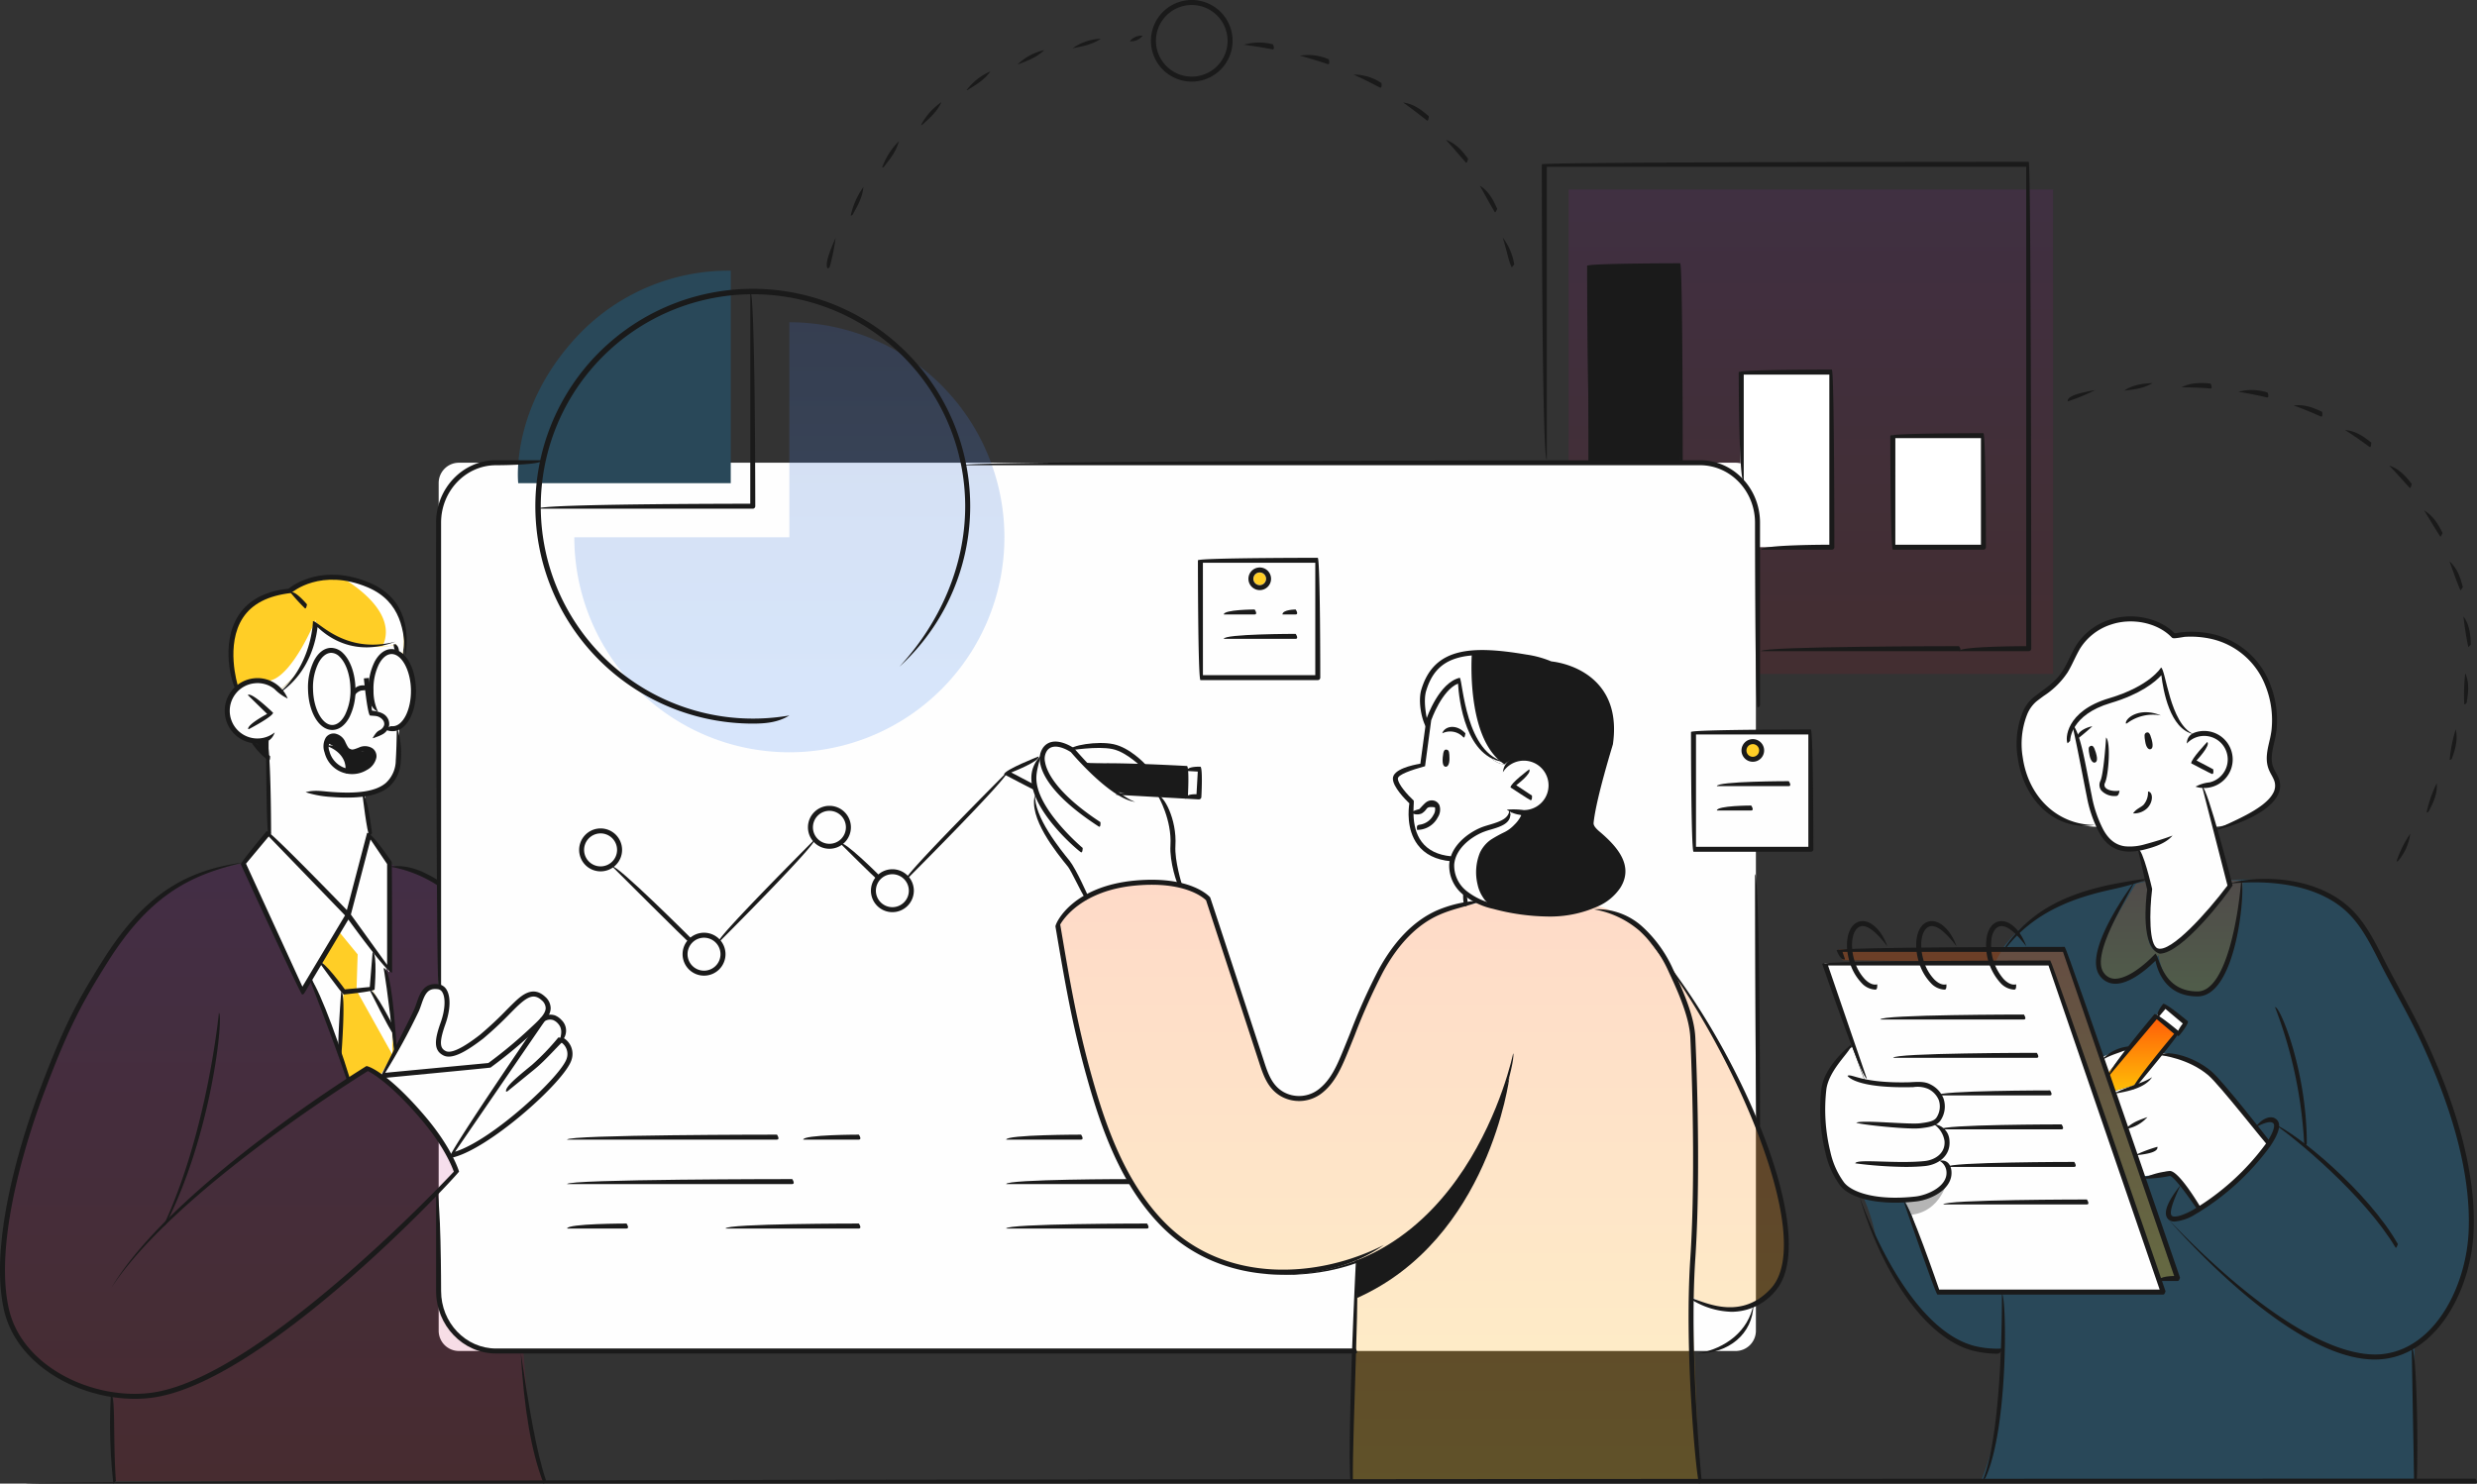 <svg xmlns="http://www.w3.org/2000/svg" xmlns:xlink="http://www.w3.org/1999/xlink" width="614.648" height="368.204" viewBox="0 0 614.648 368.204">
  <rect x="0" y="0" width="614.648" height="368.204" fill="#333333" stroke="none"/>
  <defs>
    <linearGradient id="linear-gradient" x1="0.5" x2="0.5" y2="1" gradientUnits="objectBoundingBox">
      <stop offset="0" stop-color="#b311c4"/>
      <stop offset="1" stop-color="#d2001e"/>
    </linearGradient>
    <linearGradient id="linear-gradient-3" x1="0.5" x2="0.5" y2="1" gradientUnits="objectBoundingBox">
      <stop offset="0" stop-color="#ff5a08"/>
      <stop offset="1" stop-color="#ffbe06"/>
    </linearGradient>
    <linearGradient id="linear-gradient-7" x1="0.5" x2="0.5" y2="1" gradientUnits="objectBoundingBox">
      <stop offset="0" stop-color="#3e65b9"/>
      <stop offset="0.301" stop-color="#4476cf"/>
      <stop offset="0.691" stop-color="#4a88e6"/>
      <stop offset="0.935" stop-color="#4d8fef"/>
    </linearGradient>
  </defs>
  <g id="Grupo_962" data-name="Grupo 962" transform="translate(-67 -2975.446)">
    <rect id="Rectángulo_2285" data-name="Rectángulo 2285" width="120.21" height="120.21" transform="translate(456.243 3022.479)" opacity="0.1" fill="url(#linear-gradient)"/>
    <path id="Rectángulo_2286" data-name="Rectángulo 2286" d="M5.03,0h316.8a5.03,5.03,0,0,1,5.03,5.03V215.42a5.031,5.031,0,0,1-5.031,5.031H5.031A5.031,5.031,0,0,1,0,215.42V5.03A5.03,5.03,0,0,1,5.03,0Z" transform="translate(175.853 3090.283)" fill="#fefefe"/>
    <path id="Trazado_759" data-name="Trazado 759" d="M2955.255,206.4V183.591s-9.126,2.375-10.25-6,7.353-9.039,8.892-8.429,4.441,2.054,4.441,2.054,4.335-3.333,5.975-6.541,2.574-10.271,2.574-10.271,6.019,6.043,11.2,6.187a48.994,48.994,0,0,0,8.687-.457l.209,2.057a10.308,10.308,0,0,1,4.2,8.745c-.1,6.027-1.921,8.78-3.488,9.463l-.215,9.324s-.906,7.251-8.323,7.539l1.143,9.844-5.129,19.563Z" transform="translate(-2821.605 2975.205)" fill="#fefefe"/>
    <path id="Trazado_760" data-name="Trazado 760" d="M2984.153,176.488s-17.976,3.026-25.828,13.258-15.941,21.56-21.47,36.581-5.259,14.4-7.572,21.758-4.421,21.293-4.813,28.808,1.989,20.022,12.031,25.592,15.465,5.9,15.465,5.9-.084,9.294-.168,12.888.168,8.549.168,8.549h106.762s-3.086-12.211-3.648-16.91-1.41-15.748-1.41-15.748l-9.2.359s-11.468-3.962-11.8-12.886,0-26.8,0-26.8l4.443-4.587a42.425,42.425,0,0,0-10.333-16.05c-7.749-7.591-8.377-8.3-8.377-8.3s6.271-10.921,7.636-13.838,2.5-8.785,6.476-7.923l-.1-26.381-11.843-4.078Z" transform="translate(-2856.835 3013.206)" opacity="0.13" fill="url(#linear-gradient)"/>
    <path id="Trazado_761" data-name="Trazado 761" d="M2952.712,174.187l-6.332,7.38,14.342,31.28,2.567-3.109,9.118,25.805,4.208-3.355,3.752,2.126,3.555-5.916-2.049-20.907.8,1.113.126-26.837-5.615-8.23Z" transform="translate(-2819.062 3008.126)" fill="#fefefe"/>
    <path id="Trazado_762" data-name="Trazado 762" d="M3128.222,205.676s-14.627.716-18.646-13.049,2.787-19.522,5.722-20.811,5.608-6.952,6.792-9.06,4.087-7.594,10.568-8.307,11.47.658,14.022,3.787c0,0,6.734-1.7,11.6.792s9.411,5.733,12.4,13.079c0,0,1.763,5.646.953,9.683s-2.19,6.266-.825,9.1,2.623,4.293.587,7.188-9.395,7.357-14.015,7.594Z" transform="translate(-2540.363 2974.963)" fill="#fefefe"/>
    <path id="Trazado_763" data-name="Trazado 763" d="M3129.023,194.737s5.685-7.953,13.991-10.894,17.976-5.278,21.759-5.447l21.162-.367s13.7-.6,19.5,2.144,10.758,3.4,18.172,19.4c0,0,8,14.828,9.879,19.037s8.731,20.738,10.013,29.268,4.174,23.734-4.173,36.921c0,0-5.276,8.2-8.318,8.818l-.092,33.493H3123.467a64.7,64.7,0,0,0,4.346-17.606c.822-9.395,1.107-14.48,1.107-14.48s-14.586.718-22.232-12c0,0-7.937-10.369-9.512-16.972a46.9,46.9,0,0,0-3.066-9.5Z" transform="translate(-2564.847 3015.76)" fill="#294859"/>
    <path id="Trazado_764" data-name="Trazado 764" d="M3113.393,172.373s2.911,14.94,4.146,19.677,3.967,12.576,11.726,11.2c.5.653,2.764,9.751,2.764,9.751s-2,15.174,2.169,15.6,15.424-12.567,17.87-16.167l-6.364-24.808s7.8-1.975,6.043-8.614c0,0-1.145-5.907-9.085-3.749a13.19,13.19,0,0,1-5.58-8.152c-1.276-5.662-1.9-8.222-1.9-8.222a18.75,18.75,0,0,1-10.029,6.5C3118.935,166.738,3114.122,170.526,3113.393,172.373Z" transform="translate(-2531.665 2982.921)" fill="#fefefe"/>
    <path id="Trazado_765" data-name="Trazado 765" d="M3121.786,193.722l-4.483,5.632-1.4-4.092S3120.575,192.963,3121.786,193.722Z" transform="translate(-2527.354 3042.598)" fill="#fefefe"/>
    <path id="Trazado_766" data-name="Trazado 766" d="M3128.859,193.777l-6.783,8.054-5.115,1.5,7.221,21.056s5.208-.362,6.772-.675a26.916,26.916,0,0,1,6.889,8.922,52.611,52.611,0,0,0,9.1-6.685,115.157,115.157,0,0,0,8.413-9.727s-7.6-10.187-11.341-14.02S3137.49,195.154,3128.859,193.777Z" transform="translate(-2525.525 3042.957)" fill="#fefefe"/>
    <path id="Trazado_767" data-name="Trazado 767" d="M3098,193.24l3.123,8.562s7.507,1.214,11.017.83,8.464.332,8.037,4.073-1.625,5.189-1.625,5.189,3.287,2.264,2.936,4.623a13.522,13.522,0,0,1-1.609,4.427,3.171,3.171,0,0,1,2.087,3.072c.182,2.577-.923,4.628-4.111,5.722s-11.52,2.941-18.409.446-8.69-15.669-9.079-20.316S3091.936,196.84,3098,193.24Z" transform="translate(-2571.361 3042.033)" fill="#fefefe"/>
    <path id="Trazado_768" data-name="Trazado 768" d="M3045.058,170.54a17.161,17.161,0,0,0-10.231-4.563c-6.655-.707-6.959.528-6.959.528s-3.444-1.619-5.6-.528-1.7,4.31-1.7,4.31-3.164,1.926-1.54,7.926a18.3,18.3,0,0,0,3.368,10.842c3.73,5.153,5.24,6.854,6.277,9a45.481,45.481,0,0,1,2.1,5.942s7.542-3.708,12.847-3.872a82.251,82.251,0,0,1,10.916.525s-1.649-7.148-1.647-8.459a41.043,41.043,0,0,0-.75-8.04c-.577-1.861-2.4-5.937-2.4-5.937l-11.473-.653-6.968-7.273Z" transform="translate(-2694.843 2994.468)" fill="#fefefe"/>
    <path id="Trazado_769" data-name="Trazado 769" d="M3057.982,179.22c-.025.389-.155,2.617-.155,2.617l3.388-.125Z" transform="translate(-2627.284 3017.907)" fill="#fefefe"/>
    <path id="Trazado_770" data-name="Trazado 770" d="M3079.676,190.954s5.354,3.507,8.87-.917a6.535,6.535,0,0,0-1.086-9.7c-1.722-.955-5.678-2.12-8.464.226a12.33,12.33,0,0,1-8.509-7.768,44.214,44.214,0,0,1-2.854-12.9s-4.285.465-7.422,8.394l-1.967,12.573s-6.282,1.186-6.75,3.145,4.092,5.9,4.092,5.9-2.206,13.068,10.032,14.015c0,0,2.451-5.031,5.955-6.448s6.565-2.188,7.423-3.08S3080.908,192.657,3079.676,190.954Z" transform="translate(-2638.241 2984.654)" fill="#fefefe"/>
    <path id="Trazado_771" data-name="Trazado 771" d="M3116.414,204.821l12.157-14.429,5.258,4.431-10.811,12.833-4.7,1.378Z" transform="translate(-2526.467 3037.131)" fill="url(#linear-gradient-3)"/>
    <path id="Trazado_772" data-name="Trazado 772" d="M3120.882,191.888l1.991-2.366,5.157,4-1.889,2.4Z" transform="translate(-2518.777 3035.635)" fill="#fefefe"/>
    <path id="Trazado_773" data-name="Trazado 773" d="M3100.506,214.434l-9.9-28.852h56.024l27.829,81.469-55.658.119Z" transform="translate(-2570.871 3028.854)" fill="#fefefe"/>
    <path id="Trazado_774" data-name="Trazado 774" d="M3092.853,187.14l-.922-2.691,55.6-.17,28.432,81.836h-4.752l-26.848-78.293Z" transform="translate(-2568.597 3026.613)" opacity="0.28" fill="url(#linear-gradient-3)"/>
    <path id="Trazado_775" data-name="Trazado 775" d="M3076.06,196.305a4.043,4.043,0,0,1-3.627,3.51c-3.365.468-9.781,4-10.877,8.105s.669,10.758,12.426,12.951,19.638.541,22.153-.716,8.094-3.591,7.46-9.226-5.991-8.666-7.068-9.577-.752-2.944-.313-5.047,4.247-15.579,4.378-16.915.926-7.689-2.459-12.42-12.263-6.865-12.263-6.865-8.886-3.031-14.766-2.835-12,.327-14.235,4.19-4.318,7.569-1.578,13.645a13.825,13.825,0,0,1,7.907-10.965s1.1,11.732,3.849,15.079,4.6,5.643,7.189,5.8a6.314,6.314,0,0,1,4.506-1.684,7.612,7.612,0,0,1,7.128,6.388s-.6,6.372-4.47,7.039S3076.06,196.305,3076.06,196.305Z" transform="translate(-2633.896 2980.119)" fill="#1a1a1a"/>
    <path id="Trazado_776" data-name="Trazado 776" d="M3125.146,183.472s-12.056,1.518-16.586,6.614a62.6,62.6,0,0,0-10.886,16.605c-2.465,5.79-6.079,15.139-7.235,17.283s-3.926,9.014-10.8,7.918-7.512-6.418-8.612-9.784-12.994-39.7-12.994-39.7-7.417-5.755-19.706-3.815-17.65,10.206-17.65,10.206,3.352,20.281,5.449,28.481,6.013,22.33,10.238,30.68,13.762,22.893,29.074,25.758,25.508,0,29.36-1.567c.476.212-1.507,54.6-1.507,54.6l86.56.133-1.723-45.663s9.126,5.638,16.265,1.284,7.385-10.949,7.134-14.921a94.859,94.859,0,0,0-3.681-19.3c-1.954-5.714-5.545-16.774-12.129-28.285s-14.747-23.606-14.747-23.606-3.891-6.3-10.023-9.618-7.1-2.411-7.1-2.411a41.73,41.73,0,0,1-14.856,1.657A64.325,64.325,0,0,1,3125.146,183.472Z" transform="translate(-2691.215 3016.146)" opacity="0.22" fill="url(#linear-gradient-3)"/>
    <path id="Trazado_777" data-name="Trazado 777" d="M3023.247,167.322l25.076,1.41-.388,6.866-17.72-1.006Z" transform="translate(-2686.789 2997.434)" fill="#1a1a1a"/>
    <rect id="Rectángulo_2287" data-name="Rectángulo 2287" width="6.877" height="3.348" transform="translate(361.146 3173.032) rotate(-86.766)" fill="#fefefe"/>
    <path id="Trazado_778" data-name="Trazado 778" d="M3024.228,166.959l-8.25,3.431,6.53,3.431S3022.91,168.153,3024.228,166.959Z" transform="translate(-2699.298 2996.808)" fill="#fefefe"/>
    <path id="Trazado_780" data-name="Trazado 780" d="M3085.884,196.011s-5,40.154-37.82,54.775l-.147-9.286s9.749-2.141,20.237-13.571S3085.884,196.011,3085.884,196.011Z" transform="translate(-2644.335 3046.801)" fill="#1a1a1a"/>
    <path id="Trazado_781" data-name="Trazado 781" d="M3108.577,205.379s-1.518,7.768-8.943,8.625l-1.734-3.676S3105.061,210.69,3108.577,205.379Z" transform="translate(-2558.326 3062.921)" fill="#b5b5b5"/>
    <rect id="Rectángulo_2288" data-name="Rectángulo 2288" width="29.121" height="29.121" transform="translate(487.227 3157.102)" fill="#fefefe"/>
    <path id="Trazado_782" data-name="Trazado 782" d="M3087.538,167.463a2.125,2.125,0,1,1-2.123-2.125A2.124,2.124,0,0,1,3087.538,167.463Z" transform="translate(-2583.47 2994.019)" fill="#ffce26"/>
    <path id="Trazado_783" data-name="Trazado 783" d="M3041.63,151.52a1.55,1.55,0,1,1-1.547-1.551A1.549,1.549,0,0,1,3041.63,151.52Z" transform="translate(-2660.488 2967.572)" fill="#ffce26"/>
    <rect id="Rectángulo_2289" data-name="Rectángulo 2289" width="22.789" height="48.723" transform="translate(461.148 3041.409)" fill="#1a1a1a"/>
    <path id="Trazado_784" data-name="Trazado 784" d="M3082.95,131.631v27.162l3.581,5.3.635,11.132h18.442v-43.6Z" transform="translate(-2584.051 2936.016)" fill="#fff"/>
    <rect id="Rectángulo_2290" data-name="Rectángulo 2290" width="22.487" height="27.688" transform="translate(536.689 3083.557)" fill="#fff"/>
    <path id="Trazado_785" data-name="Trazado 785" d="M2958.872,209.933s4.6-7.469,6.462-11.082,3.153-7.659,3.915-8.951,2-2.642,4-2.054,2.289,2.288,2.171,4.519-2.212,7.4-2.016,8.924.773,3.888,3.889,3.031,6.777-3.98,8.442-5.5,8.236-7.98,8.236-7.98a4.221,4.221,0,0,1,4.756-.351c2.524,1.526,1.528,4.462,1.528,4.462a4.785,4.785,0,0,1,2.993,1.35c1.056,1.233,1.521,3.483.642,4.119a2.022,2.022,0,0,0,1.058,1.632c1.116.765,1.235,2.7.471,4.345s-6.343,8.456-11.563,12.625-13.74,9.73-17.263,10.736c0,0-5.165-7.447-8.043-10.913S2958.872,209.933,2958.872,209.933Z" transform="translate(-2797.566 3032.506)" fill="#fefefe"/>
    <path id="Trazado_786" data-name="Trazado 786" d="M2950.836,165.328l-.246,4.08-3.116-4.059Z" transform="translate(-2817.179 2994.002)" fill="#1a1a1a"/>
    <path id="Trazado_787" data-name="Trazado 787" d="M2957.157,178.547s5.722-4.212,7.273-9.115a34.126,34.126,0,0,0,1.686-7.994s3.627,5.8,12.2,6.206,7.825-.773,7.825-.773l.016,1.752,1.611.952a22.233,22.233,0,0,0-.239-8.138c-.993-3.722-3.83-6.723-8.459-9.068s-10.41-2.223-11.5-1.831-6.258,1.755-7.151,2.881c-.748.558-6.952.914-9.667,3.559s-4.544,4.846-5.082,9.191-.5,9.381.865,11.618a7.286,7.286,0,0,1,4.909-1.75A9.272,9.272,0,0,1,2957.157,178.547Z" transform="translate(-2820.836 2968.172)" fill="#ffce26"/>
    <path id="Trazado_788" data-name="Trazado 788" d="M2954.169,166.774s2.947,1.276,3.79,3.164a5.878,5.878,0,0,1,.337,3.662,8.307,8.307,0,0,0,5-.381c2.338-1.08,2.49-3.257,1.739-4.171s-2.694-.223-3.787-.16-2.438-.011-2.846-1.034-1.355-3.178-2.912-2.993S2954.169,166.774,2954.169,166.774Z" transform="translate(-2805.683 2993.179)" fill="#1a1a1a"/>
    <path id="Trazado_789" data-name="Trazado 789" d="M2953.482,192.5l5.639,7.816-1.16,13.858,2.224,8.169,4.892-3.111,3.068,1.882,3.555-5.916-1.024-7.289-4.5-8.263.739-9.155-6.682-9.28Z" transform="translate(-2806.841 3021.329)" fill="#ffce26"/>
    <path id="Trazado_790" data-name="Trazado 790" d="M3127.9,178.316l.44,1.766s-2.329,15.383,1.929,15.5,11.662-8.318,12.99-9.822,5.12-6.247,5.12-6.247l-.584-1.5,3.643.131a53.524,53.524,0,0,1-2.056,15.207c-2.288,7.515-4.813,12.856-9.041,12.916a9.776,9.776,0,0,1-8.1-4.462,17.854,17.854,0,0,1-1.646-5.112s-7.338,6.7-10.625,6.4-5.76-3.211-3.644-8.445,8.693-15.743,8.693-15.743Z" transform="translate(-2527.974 3015.84)" opacity="0.18" fill="url(#linear-gradient-3)"/>
    <path id="Trazado_791" data-name="Trazado 791" d="M2971.531,175.19h52.74V122.453A51.484,51.484,0,0,0,2986,138.905C2969.382,156.83,2971.531,175.19,2971.531,175.19Z" transform="translate(-2775.94 2920.17)" fill="#294859"/>
    <path id="Trazado_792" data-name="Trazado 792" d="M3029.953,127.139V180.5H2976.59a53.361,53.361,0,1,0,53.362-53.363Z" transform="translate(-2767.077 2928.285)" opacity="0.22" fill="url(#linear-gradient-7)"/>
    <path id="Trazado_794" data-name="Trazado 794" d="M2961.922,152.266a20.086,20.086,0,0,0-6.608-1.888c-.1.054,14.757,7.877,10.284,17.225,2.786-.092,3.32-.487,3.4-.7l.016,1.616,1.611.952a22.2,22.2,0,0,0-.241-8.138C2969.388,157.613,2966.551,154.612,2961.922,152.266Z" transform="translate(-2803.691 2968.275)" fill="#fff"/>
    <path id="Trazado_795" data-name="Trazado 795" d="M2960.194,154.288s-5.695,13.947-11.389,15.076l2.71,2.117c1.194-.939,5.632-4.647,6.968-8.881a34.147,34.147,0,0,0,1.686-7.994C2960.331,154.84,2960.194,154.288,2960.194,154.288Z" transform="translate(-2814.89 2975.004)" fill="#fff"/>
    <path id="Trazado_796" data-name="Trazado 796" d="M3063.2,163.981s1.1,11.732,3.849,15.079,4.6,5.643,7.189,5.8c-9.166-5.9-8.269-25.094-8.116-27.507-4.066.335-7.651,1.184-9.251,3.948-2.236,3.861-4.318,7.569-1.578,13.645A13.825,13.825,0,0,1,3063.2,163.981Z" transform="translate(-2633.896 2980.278)" fill="#fff"/>
    <path id="Trazado_797" data-name="Trazado 797" d="M3066.818,195.579a5.633,5.633,0,0,1-2.538-2.231,9.1,9.1,0,0,1-1.344-3.183,12.861,12.861,0,0,1,.591-7.942,8.3,8.3,0,0,1,2.666-3.175,31.8,31.8,0,0,1,3.42-1.894,8.624,8.624,0,0,0,2.433-1.826,7.757,7.757,0,0,0,1.735-2.4s-.473-.34-1.224-.871a3.424,3.424,0,0,1-1.111-.446,4.043,4.043,0,0,1-3.627,3.51c-3.365.468-9.781,4-10.877,8.105C3055.927,187.014,3057.373,192.956,3066.818,195.579Z" transform="translate(-2629.282 3004.813)" fill="#fff"/>
    <path id="Trazado_798" data-name="Trazado 798" d="M2955.129,185.066l4.629,5.637-.288,8.925,8.906,15.958-.073-6.425-4.961-9.794,1.237-9.155-7.213-8.843Z" transform="translate(-2804.008 3021.605)" fill="#fff"/>
    <g id="Grupo_823" data-name="Grupo 823" transform="translate(316.152 3159.487)">
      <g id="Grupo_817" data-name="Grupo 817" transform="translate(0 3.7)">
        <g id="Grupo_814" data-name="Grupo 814" transform="translate(20.267 1.68)">
          <path id="Trazado_799" data-name="Trazado 799" d="M3047.96,176.148c-.035,0-17.231-.966-17.231-.966.071-1.238,16.646-.307,16.646-.307l.318-5.627-24.46-1.377c.071-1.238,25.148.177,25.148.177.585.65.2,7.518.2,7.518A.615.615,0,0,1,3047.96,176.148Z" transform="translate(-3023.233 -167.363)" fill="#1a1a1a"/>
        </g>
        <g id="Grupo_815" data-name="Grupo 815" transform="translate(44.953 2.539)">
          <path id="Trazado_800" data-name="Trazado 800" d="M3035.688,175.792c-.036,0-3.383-.188-3.383-.188.074-1.238,2.8-1.086,2.8-1.086l.318-5.629-2.729-.155c.074-1.235,3.417-1.045,3.417-1.045.584.653.2,7.518.2,7.518A.621.621,0,0,1,3035.688,175.792Z" transform="translate(-3032.306 -167.679)" fill="#1a1a1a"/>
        </g>
        <g id="Grupo_816" data-name="Grupo 816">
          <path id="Trazado_801" data-name="Trazado 801" d="M3023.413,175.11c-.289-.073-7.629-3.929-7.629-3.929.063-1.126,8.552-4.435,8.552-4.435.449,1.156-6.772,3.97-6.772,3.97l6.139,3.227C3023.849,174.99,3023.637,175.11,3023.413,175.11Z" transform="translate(-3015.784 -166.746)" fill="#1a1a1a"/>
        </g>
      </g>
      <g id="Grupo_818" data-name="Grupo 818" transform="translate(8.856)">
        <path id="Trazado_802" data-name="Trazado 802" d="M3033.756,186.521c-11.781-7.61-14.2-13.21-14.632-15.881a4.814,4.814,0,0,1,.822-3.855c2.557-3.216,7.384.1,7.588.248.215.22,9.782,11.476,15.18,13.324-5.958-.729-15.068-11.313-15.952-12.347-.517-.34-4.127-2.6-5.85-.452a3.6,3.6,0,0,0-.561,2.89c.316,1.989,2.291,7.422,13.746,14.94C3034.156,186.426,3033.958,186.521,3033.756,186.521Z" transform="translate(-3019.039 -165.386)" fill="#1a1a1a"/>
      </g>
      <g id="Grupo_819" data-name="Grupo 819" transform="translate(6.775 3.594)">
        <path id="Trazado_803" data-name="Trazado 803" d="M3030.615,190.615c-.871-.533-11.945-9.86-12.33-17.974a7.611,7.611,0,0,1,2.266-5.934c-.5,2.266-1.124,3.9-1.029,5.874.362,7.577,11.378,16.845,11.49,16.937C3030.969,190.539,3030.792,190.615,3030.615,190.615Z" transform="translate(-3018.274 -166.707)" fill="#1a1a1a"/>
      </g>
      <g id="Grupo_820" data-name="Grupo 820" transform="translate(16.178 0.357)">
        <path id="Trazado_804" data-name="Trazado 804" d="M3040.163,171.851c-.489-.239-4.021-4.03-7.683-4.824-3.736-.808-10.682.335-10.75.348.09-1.271,7.033-2.422,11.013-1.559,4.049.879,7.722,4.829,7.877,5C3040.465,171.8,3040.316,171.851,3040.163,171.851Z" transform="translate(-3021.73 -165.517)" fill="#1a1a1a"/>
      </g>
      <g id="Grupo_821" data-name="Grupo 821" transform="translate(38.217 13.494)">
        <path id="Trazado_805" data-name="Trazado 805" d="M3035.155,193.1c-.669-.677-2.5-6.508-2.259-10.432.4-6.421-3.034-12.249-3.066-12.306,1.213-.384,4.72,5.58,4.3,12.385-.227,3.689,1.592,9.485,1.607,9.547C3035.28,193.09,3035.215,193.1,3035.155,193.1Z" transform="translate(-3029.83 -170.346)" fill="#1a1a1a"/>
      </g>
      <g id="Grupo_822" data-name="Grupo 822" transform="translate(7.421 13.114)">
        <path id="Trazado_806" data-name="Trazado 806" d="M3031.394,196.386c-1.532-2.585-3.579-7.069-4.424-8.2-2.884-3.551-9.951-12.216-8.176-17.985-.393,5.5,6.353,13.778,8.57,16.494,1.742,2.269,4.485,8.554,4.6,8.818C3031.565,196.369,3031.478,196.386,3031.394,196.386Z" transform="translate(-3018.511 -170.206)" fill="#1a1a1a"/>
      </g>
    </g>
    <g id="Grupo_833" data-name="Grupo 833" transform="translate(588.543 3224.56)">
      <g id="Grupo_826" data-name="Grupo 826" transform="translate(1.824 0)">
        <g id="Grupo_824" data-name="Grupo 824" transform="translate(0 2.563)">
          <path id="Trazado_807" data-name="Trazado 807" d="M3122.472,208.861c-.474-1.018,10.225-13.713,10.225-13.713l-4.316-3.632-11.759,13.955c-.949-.795,11.21-15.226,11.21-15.226.876-.076,6.135,4.356,6.135,4.356.076.868-11.019,14.039-11.019,14.039A.627.627,0,0,1,3122.472,208.861Z" transform="translate(-3116.569 -190.245)" fill="#1a1a1a"/>
        </g>
        <g id="Grupo_825" data-name="Grupo 825" transform="translate(11.967)">
          <path id="Trazado_808" data-name="Trazado 808" d="M3126,197.311c-.473-1.015,1.288-3.1,1.288-3.1l-4.313-3.63-1.763,2.084c-.947-.794,1.214-3.358,1.214-3.358.876-.076,6.132,4.356,6.132,4.356.076.871-2.081,3.431-2.081,3.431A.617.617,0,0,1,3126,197.311Z" transform="translate(-3120.967 -189.303)" fill="#1a1a1a"/>
        </g>
      </g>
      <g id="Grupo_827" data-name="Grupo 827" transform="translate(5.888 28.123)">
        <path id="Trazado_809" data-name="Trazado 809" d="M3118.062,202.6c1.736-1.7,3.306-2.187,5.441-2.96a9.229,9.229,0,0,1-5.289,2.944A.736.736,0,0,1,3118.062,202.6Z" transform="translate(-3118.062 -199.639)" fill="#1a1a1a"/>
      </g>
      <g id="Grupo_828" data-name="Grupo 828" transform="translate(2.895 18.214)">
        <path id="Trazado_810" data-name="Trazado 810" d="M3116.962,200.127c3.216-1.766,7.313-2.585,9.586-4.13-1.777,2.707-6.046,3.564-9.488,4.122A.4.4,0,0,1,3116.962,200.127Z" transform="translate(-3116.962 -195.997)" fill="#1a1a1a"/>
      </g>
      <g id="Grupo_829" data-name="Grupo 829" transform="translate(8.133 35.494)">
        <path id="Trazado_811" data-name="Trazado 811" d="M3118.887,204.484a36.211,36.211,0,0,1,5.671-2.136c.217,1.222-1.984,1.774-5.608,2.136Z" transform="translate(-3118.887 -202.348)" fill="#1a1a1a"/>
      </g>
      <g id="Grupo_830" data-name="Grupo 830" transform="translate(0 10.588)">
        <path id="Trazado_812" data-name="Trazado 812" d="M3115.9,196.527a10.584,10.584,0,0,1,6.571-3.333c.05,1.241-3.368,1.494-6.247,3.246A.611.611,0,0,1,3115.9,196.527Z" transform="translate(-3115.898 -193.194)" fill="#1a1a1a"/>
      </g>
      <g id="Grupo_831" data-name="Grupo 831" transform="translate(14.725 12.282)">
        <path id="Trazado_813" data-name="Trazado 813" d="M3147.876,216.77c-.606-.384-12.021-15.079-14.88-17.506-4.906-4.176-11.619-4.93-11.686-4.941.422-1.2,7.3-.422,12.491,3.994,2.952,2.514,14.092,16.845,14.565,17.454C3148.143,216.729,3148.01,216.77,3147.876,216.77Z" transform="translate(-3121.31 -193.817)" fill="#1a1a1a"/>
      </g>
      <g id="Grupo_832" data-name="Grupo 832" transform="translate(10.086 41.491)">
        <path id="Trazado_814" data-name="Trazado 814" d="M3133.617,214.709c-3.313-4.933-6.371-8.875-7.21-8.919a30.63,30.63,0,0,1-6.8.675,18.967,18.967,0,0,1,5.477-1.722,9,9,0,0,1,1.325-.19c1.986,0,6.076,6.446,7.741,9.218C3133.835,214.682,3133.725,214.709,3133.617,214.709Z" transform="translate(-3119.605 -204.552)" fill="#1a1a1a"/>
      </g>
    </g>
    <g id="Grupo_835" data-name="Grupo 835" transform="translate(417.032 3174.074)">
      <g id="Grupo_834" data-name="Grupo 834">
        <path id="Trazado_815" data-name="Trazado 815" d="M3054.471,178.082c-.187-1.2.142-1.205.846-1.325a4.5,4.5,0,0,0,3.211-2.4,2.468,2.468,0,0,0,.37-1.872c-1.595-.226-1.84.079-2.123.43a3.84,3.84,0,0,1-1.176,1.1,2.838,2.838,0,0,1-2.739-.3,11.7,11.7,0,0,1,2.16-.792c1.121-1.189,1.5-1.654,2.095-1.94a2.292,2.292,0,0,1,1.731-.109,2.072,2.072,0,0,1,1.172,1.1,3.476,3.476,0,0,1-.4,2.974,5.743,5.743,0,0,1-4.114,3.042A6.66,6.66,0,0,1,3054.471,178.082Z" transform="translate(-3052.861 -170.747)" fill="#1a1a1a"/>
      </g>
    </g>
    <g id="Grupo_836" data-name="Grupo 836" transform="translate(67 3189.49)">
      <path id="Trazado_816" data-name="Trazado 816" d="M2957.645,309.526c-13.805,0-29.36-8.247-32.468-22.139-4.04-18.072,5.709-46.09,8.794-54.242,6.073-16.064,9.174-22.009,16.023-32.854,10.883-17.234,21.642-22.009,34.448-23.878-12.643,3.1-22.737,7.651-33.4,24.539-6.794,10.766-9.874,16.673-15.914,32.633-3.052,8.07-12.7,35.795-8.739,53.529,3.3,14.771,21.394,22.868,35.572,20.879,26.21-3.657,71.089-50.833,74.861-54.843-.46-1.3-2.474-6.334-7.983-12.834-7.547-8.905-12.217-11.574-13.345-12.135-3.965,2.465-48.314,30.367-63.67,53.815,15.117-25.344,62.821-54.751,63.3-55.047.754.033,5.705,2.008,14.659,12.562,6.576,7.768,8.269,13.384,8.337,13.623-2.1,2.7-48.318,52.229-75.987,56.087A32.124,32.124,0,0,1,2957.645,309.526Z" transform="translate(-2924.211 -176.413)" fill="#1a1a1a"/>
    </g>
    <g id="Grupo_840" data-name="Grupo 840" transform="translate(147.292 3157.467)">
      <g id="Grupo_838" data-name="Grupo 838">
        <g id="Grupo_837" data-name="Grupo 837">
          <path id="Trazado_817" data-name="Trazado 817" d="M2960.819,174.734a7.012,7.012,0,0,1-6.849-5.374,4.344,4.344,0,0,1,.308-3.692,2.374,2.374,0,0,1,2.22-1,3.494,3.494,0,0,1,2.626,2.122c.71,1.516.886,1.586,1.276,1.736.4.166.573.229,2.125-.4a3.491,3.491,0,0,1,3.365.234,2.414,2.414,0,0,1,.941,2.25,4.553,4.553,0,0,1-2.34,3.083A6.969,6.969,0,0,1,2960.819,174.734Zm-4.588-8.845a2.536,2.536,0,0,0-1.066,3.143,5.972,5.972,0,0,0,3.453,4.038,5.8,5.8,0,0,0,5.223-.438,3.451,3.451,0,0,0,1.758-2.144,1.187,1.187,0,0,0-.446-1.137,2.286,2.286,0,0,0-2.163-.082c-1.831.737-2.288.707-3.039.411s-1.107-.574-1.951-2.373a2.307,2.307,0,0,0-1.64-1.412A1,1,0,0,0,2956.231,165.889Z" transform="translate(-2953.721 -164.643)" fill="#1a1a1a"/>
        </g>
      </g>
      <g id="Grupo_839" data-name="Grupo 839" transform="translate(0.505 2.946)">
        <path id="Trazado_818" data-name="Trazado 818" d="M2958.9,172.667c.561-5.352-4.766-6.794-4.993-6.851a4.963,4.963,0,0,1,5.594,6.386A.62.62,0,0,1,2958.9,172.667Z" transform="translate(-2953.907 -165.726)" fill="#1a1a1a"/>
      </g>
    </g>
    <g id="Grupo_841" data-name="Grupo 841" transform="translate(107.559 3226.835)">
      <path id="Trazado_819" data-name="Trazado 819" d="M2939.118,242.963c10.908-23.328,13.724-52.533,13.754-52.824,1.205.411-1.635,29.85-13.2,52.49A.616.616,0,0,1,2939.118,242.963Z" transform="translate(-2939.118 -190.139)" fill="#1a1a1a"/>
    </g>
    <g id="Grupo_842" data-name="Grupo 842" transform="translate(142.84 3155.82)">
      <path id="Trazado_820" data-name="Trazado 820" d="M2962.367,181.606c-1.3,0-2.716-.063-4.245-.182a25.551,25.551,0,0,1-6.038-1.148c2.109-.609,3.989-.256,6.136-.087,6.987.547,11.37-.155,13.791-2.234a7.66,7.66,0,0,0,2.44-5.564c.123-1.662.237-5.254.264-8.353a20.551,20.551,0,0,1,.974,8.443,8.832,8.832,0,0,1-2.873,6.416C2970.693,180.725,2967.322,181.606,2962.367,181.606Z" transform="translate(-2952.085 -164.038)" fill="#1a1a1a"/>
    </g>
    <g id="Grupo_843" data-name="Grupo 843" transform="translate(164.683 3135.32)">
      <path id="Trazado_821" data-name="Trazado 821" d="M2960.813,158.785a4.359,4.359,0,0,1-.7-2.28c1.235-.06,1.317,1.635,1.317,1.635A7.988,7.988,0,0,1,2960.813,158.785Z" transform="translate(-2960.113 -156.503)" fill="#1a1a1a"/>
    </g>
    <g id="Grupo_844" data-name="Grupo 844" transform="translate(133.029 3158.796)">
      <path id="Trazado_822" data-name="Trazado 822" d="M2949.1,189.062c-.621-.618-.621-23.929-.621-23.929,1.24,0,1.24,23.312,1.24,23.312A.618.618,0,0,1,2949.1,189.062Z" transform="translate(-2948.479 -165.132)" fill="#1a1a1a"/>
    </g>
    <g id="Grupo_845" data-name="Grupo 845" transform="translate(122.781 3143.74)">
      <path id="Trazado_823" data-name="Trazado 823" d="M2952.813,175.822a8.11,8.11,0,0,1-.972-16.162,7.982,7.982,0,0,1,5.97,1.676,8.1,8.1,0,0,1,2.508,3.328,11.511,11.511,0,0,1-3.273-2.356,6.7,6.7,0,0,0-5.056-1.412,6.776,6.776,0,0,0-4.575,2.574,6.863,6.863,0,0,0,9.686,9.6C2956.391,175.221,2954.606,175.822,2952.813,175.822Z" transform="translate(-2944.713 -159.598)" fill="#1a1a1a"/>
    </g>
    <g id="Grupo_846" data-name="Grupo 846" transform="translate(156.937 3172.537)">
      <path id="Trazado_824" data-name="Trazado 824" d="M2959.02,180.575c-.614-.547-1.754-10.391-1.754-10.391,1.235-.141,2.37,9.7,2.37,9.7C2959.067,180.575,2959.043,180.575,2959.02,180.575Z" transform="translate(-2957.266 -170.182)" fill="#1a1a1a"/>
    </g>
    <g id="Grupo_847" data-name="Grupo 847" transform="translate(136.321 3129.604)">
      <path id="Trazado_825" data-name="Trazado 825" d="M2949.689,172.135c8.132-7.1,8.336-17.625,8.336-17.732,1.385-.016,7.948,8.315,20.488,5.085-10.189,3.9-16.928-1.254-19.35-3.613-.356,3.243-1.961,11.112-9.114,16.151A.636.636,0,0,1,2949.689,172.135Z" transform="translate(-2949.689 -154.403)" fill="#1a1a1a"/>
    </g>
    <g id="Grupo_848" data-name="Grupo 848" transform="translate(128.506 3147.843)">
      <path id="Trazado_826" data-name="Trazado 826" d="M2946.9,169.671c-.287-1.167,4.7-3.779,4.7-3.779l-4.792-4.685c.868-.884,6.27,4.4,6.27,4.4-.147.988-5.894,3.994-5.894,3.994A.646.646,0,0,1,2946.9,169.671Z" transform="translate(-2946.817 -161.106)" fill="#1a1a1a"/>
    </g>
    <g id="Grupo_849" data-name="Grupo 849" transform="translate(139.107 3122.416)">
      <path id="Trazado_827" data-name="Trazado 827" d="M2954.313,155.8a46.718,46.718,0,0,1-3.6-3.932c.952-.794,4.073,2.917,4.073,2.917C2954.6,155.755,2954.454,155.8,2954.313,155.8Z" transform="translate(-2950.713 -151.761)" fill="#1a1a1a"/>
    </g>
    <g id="Grupo_850" data-name="Grupo 850" transform="translate(123.695 3118.07)">
      <path id="Trazado_828" data-name="Trazado 828" d="M2946.758,178.415c-.729-.86-3.894-11.074.849-18.257,2.468-3.733,6.614-5.926,12.333-6.514,1.189-.96,8.6-6.323,20.1-1.491,9.7,4.065,9.738,13.152,8.9,18.208-.272-5.937-.911-13.512-9.379-17.07-11.549-4.848-18.656,1.159-18.956,1.417-5.773.667-9.678,2.683-11.958,6.133-4.422,6.693-1.325,16.668-1.295,16.768C2946.883,178.4,2946.818,178.415,2946.758,178.415Z" transform="translate(-2945.049 -150.163)" fill="#1a1a1a"/>
    </g>
    <g id="Grupo_851" data-name="Grupo 851" transform="translate(129.389 3159.585)">
      <path id="Trazado_829" data-name="Trazado 829" d="M2951.407,170.064a17.808,17.808,0,0,1-4.266-4.544c1.069-.634,2.712,1.959,4.641,3.431C2951.78,169.979,2951.593,170.064,2951.407,170.064Z" transform="translate(-2947.141 -165.422)" fill="#1a1a1a"/>
    </g>
    <g id="Grupo_852" data-name="Grupo 852" transform="translate(157.29 3143.698)">
      <path id="Trazado_830" data-name="Trazado 830" d="M2959.568,174.539c.911-1.608,1.366-1.771,1.773-2a2.1,2.1,0,0,0,1.094-1.265,1.56,1.56,0,0,0-.256-1.162,2.707,2.707,0,0,0-1.848-1.086c-.139-.019-1.167-.1-1.409-.106-.692-.574-1.527-9.226-1.527-9.226l1.233-.112.78,8.1c2.3.324,3.249.9,3.8,1.752a2.787,2.787,0,0,1,.433,2.1,3.254,3.254,0,0,1-1.693,2.081,9.707,9.707,0,0,1-1.54.653A3.041,3.041,0,0,1,2959.568,174.539Z" transform="translate(-2957.396 -159.583)" fill="#1a1a1a"/>
    </g>
    <g id="Grupo_853" data-name="Grupo 853" transform="translate(424.884 3155.85)">
      <path id="Trazado_831" data-name="Trazado 831" d="M3061.039,166.685a4.448,4.448,0,0,0-5.292-1.045c.582-1.774,3.463-2.443,5.746,0C3061.341,166.633,3061.194,166.685,3061.039,166.685Z" transform="translate(-3055.747 -164.049)" fill="#1a1a1a"/>
    </g>
    <path id="Trazado_832" data-name="Trazado 832" d="M3056.787,166.133c-.5-.082-.827.131-.977,1.913-.164,1.986.351,2.34.794,2.324s.9-.626.879-2.046S3057.434,166.239,3056.787,166.133Z" transform="translate(-2630.809 2995.362)" fill="#1a1a1a"/>
    <g id="Grupo_854" data-name="Grupo 854" transform="translate(439.933 3162.989)">
      <path id="Trazado_833" data-name="Trazado 833" d="M3066.472,181.414a7.349,7.349,0,0,1-4.231-1.336,18.793,18.793,0,0,1,4.209.1,6.133,6.133,0,1,0-5.172-9.395c.316-2.822,2.647-4.108,5.2-4.108a7.371,7.371,0,1,1,0,14.741Z" transform="translate(-3061.278 -166.673)" fill="#1a1a1a"/>
    </g>
    <g id="Grupo_855" data-name="Grupo 855" transform="translate(441.821 3166.382)">
      <path id="Trazado_834" data-name="Trazado 834" d="M3066.959,175.574c-.34-.1-4.988-3.17-4.988-3.17-.03-1.018,4.645-4.484,4.645-4.484.737,1-3.224,3.937-3.224,3.937l3.912,2.585C3067.356,175.478,3067.163,175.574,3066.959,175.574Z" transform="translate(-3061.972 -167.92)" fill="#1a1a1a"/>
    </g>
    <g id="Grupo_856" data-name="Grupo 856" transform="translate(430.062 3197.094)">
      <path id="Trazado_835" data-name="Trazado 835" d="M3058.132,182.476c-.617-.656-.465-3.268-.465-3.268,1.241.068,1.083,2.685,1.083,2.685A.613.613,0,0,1,3058.132,182.476Z" transform="translate(-3057.65 -179.208)" fill="#1a1a1a"/>
    </g>
    <g id="Grupo_857" data-name="Grupo 857" transform="translate(401.911 3287.798)">
      <path id="Trazado_836" data-name="Trazado 836" d="M3047.471,268.264c-.773-12.551,1.375-55.292,1.4-55.719,1.214.49-.93,43.19-.778,55.091C3047.476,268.264,3047.473,268.264,3047.471,268.264Z" transform="translate(-3047.303 -212.545)" fill="#1a1a1a"/>
    </g>
    <g id="Grupo_860" data-name="Grupo 860" transform="translate(199.843 3047.129)">
      <g id="Grupo_858" data-name="Grupo 858" transform="translate(0.62 0.62)">
        <path id="Trazado_837" data-name="Trazado 837" d="M3026.595,178.263h-53.331c0-1.235,52.71-1.235,52.71-1.235v-52.71c1.241,0,1.241,53.328,1.241,53.328A.62.62,0,0,1,3026.595,178.263Z" transform="translate(-2973.264 -124.318)" fill="#1a1a1a"/>
      </g>
      <g id="Grupo_859" data-name="Grupo 859">
        <path id="Trazado_838" data-name="Trazado 838" d="M3026.987,231.989a53.953,53.953,0,1,1,36.38-14.11c10.075-10.886,16.331-25.072,16.331-39.841a52.658,52.658,0,1,0-43.623,51.932C3033.245,231.72,3030.116,231.989,3026.987,231.989Z" transform="translate(-2973.036 -124.09)" fill="#1a1a1a"/>
      </g>
    </g>
    <g id="Grupo_861" data-name="Grupo 861" transform="translate(163.643 3190.383)">
      <path id="Trazado_839" data-name="Trazado 839" d="M2971.923,181.711a31.662,31.662,0,0,0-12.192-4.848c4.4-.577,8.206.941,12.524,3.708C2972.326,181.608,2972.124,181.711,2971.923,181.711Z" transform="translate(-2959.731 -176.741)" fill="#1a1a1a"/>
    </g>
    <g id="Grupo_862" data-name="Grupo 862" transform="translate(196.216 3311.194)">
      <path id="Trazado_840" data-name="Trazado 840" d="M2977.381,253.6c-3.14-8.04-4.857-18.82-5.679-32.457,2.055,13.457,3.747,24.123,6.267,31.638C2977.515,253.59,2977.447,253.6,2977.381,253.6Z" transform="translate(-2971.703 -221.144)" fill="#1a1a1a"/>
    </g>
    <g id="Grupo_863" data-name="Grupo 863" transform="translate(94.307 3321.552)">
      <path id="Trazado_841" data-name="Trazado 841" d="M2935.071,247.049a132.133,132.133,0,0,1-.618-22.1c1.227.2.5,11.057,1.235,21.434C2935.1,247.049,2935.082,247.049,2935.071,247.049Z" transform="translate(-2934.247 -224.951)" fill="#1a1a1a"/>
    </g>
    <g id="Grupo_864" data-name="Grupo 864" transform="translate(158.443 3136.526)">
      <path id="Trazado_842" data-name="Trazado 842" d="M2963.822,177.329a3.731,3.731,0,0,1-1.752-.381c.914-.922,1.3-.862,1.82-.854,2.514-.052,4.56-4.2,4.462-9.047s-2.321-8.889-4.824-8.862c-1.172.022-2.282.928-3.131,2.549a13.7,13.7,0,0,0-1.333,6.5,11.883,11.883,0,0,0,1.129,5.3c-1.9-.925-2.32-2.895-2.369-5.276a15,15,0,0,1,1.477-7.1c1.067-2.035,2.56-3.175,4.2-3.208,3.341,0,5.978,4.4,6.091,10.072.115,5.711-2.381,10.241-5.678,10.309Z" transform="translate(-2957.82 -156.947)" fill="#1a1a1a"/>
    </g>
    <g id="Grupo_865" data-name="Grupo 865" transform="translate(143.43 3136.233)">
      <path id="Trazado_843" data-name="Trazado 843" d="M2958.323,177.215c-3.265,0-5.9-4.4-6.018-10.072a14.994,14.994,0,0,1,1.477-7.1c1.067-2.035,2.561-3.175,4.2-3.205a4.256,4.256,0,0,1,3,1.3c1.834,1.758,3.021,5.118,3.094,8.769a14.945,14.945,0,0,1-1.478,7.1c-1.066,2.035-2.56,3.175-4.2,3.205Zm-.261-19.141c-1.221.025-2.332.928-3.18,2.544a13.682,13.682,0,0,0-1.333,6.5c.093,4.824,2.278,8.862,4.779,8.862,1.216-.024,2.326-.928,3.175-2.549a13.669,13.669,0,0,0,1.333-6.5c-.069-3.336-1.1-6.364-2.712-7.9A2.988,2.988,0,0,0,2958.062,158.074Z" transform="translate(-2952.302 -156.839)" fill="#1a1a1a"/>
    </g>
    <g id="Grupo_866" data-name="Grupo 866" transform="translate(631.249 3254.354)">
      <path id="Trazado_844" data-name="Trazado 844" d="M3161.825,231.033c-7.9-13.2-25.124-27.355-30.231-30.78,5.858,2.44,23.3,16.776,30.769,29.853C3162.031,231.006,3161.928,231.033,3161.825,231.033Z" transform="translate(-3131.594 -200.253)" fill="#1a1a1a"/>
    </g>
    <g id="Grupo_867" data-name="Grupo 867" transform="translate(528.416 3272.39)">
      <path id="Trazado_845" data-name="Trazado 845" d="M3127.9,245.893a24.865,24.865,0,0,1-5.208-.563c-13.163-2.843-23.992-21.358-28.889-38.448,5.983,16.393,16.488,34.505,29.151,37.237a23.6,23.6,0,0,0,6.22.5C3128.794,245.879,3128.345,245.893,3127.9,245.893Z" transform="translate(-3093.799 -206.882)" fill="#1a1a1a"/>
    </g>
    <g id="Grupo_868" data-name="Grupo 868" transform="translate(604.966 3193.553)">
      <path id="Trazado_846" data-name="Trazado 846" d="M3173.245,297.2c-19.007,0-43.875-26.452-51.311-34.878,21.442,22.436,41.187,35.251,53.8,33.466,12.689-1.8,20.188-16.932,20.8-30.255.615-13.446-3.507-29.66-12.251-48.18-1.769-3.752-3.777-7.455-5.717-11.036-1.14-2.109-2.286-4.215-3.388-6.345q-.51-.988-1.011-1.983c-2.368-4.655-4.816-9.471-8.919-12.823-8.924-7.295-22.632-6.655-28.116-6.043,5.5-1.861,19.612-2.509,28.9,5.08,4.3,3.521,6.81,8.454,9.234,13.226.337.658.672,1.317,1.009,1.97,1.1,2.125,2.239,4.228,3.379,6.326,1.945,3.6,3.961,7.319,5.746,11.1,8.832,18.708,13,35.115,12.366,48.765-.631,13.822-8.511,29.534-21.864,31.431A19.119,19.119,0,0,1,3173.245,297.2Z" transform="translate(-3121.934 -177.907)" fill="#1a1a1a"/>
    </g>
    <g id="Grupo_869" data-name="Grupo 869" transform="translate(564.176 3193.53)">
      <path id="Trazado_847" data-name="Trazado 847" d="M3106.942,195.485c6.963-10.69,17.558-14.107,25.951-16,.281-.06,6.584-1.344,9.786-1.589-3.031,1.477-9.462,2.783-9.526,2.8-8.178,1.845-18.51,5.167-25.722,14.548A.618.618,0,0,1,3106.942,195.485Z" transform="translate(-3106.942 -177.898)" fill="#1a1a1a"/>
    </g>
    <g id="Grupo_870" data-name="Grupo 870" transform="translate(581.13 3155.099)">
      <path id="Trazado_848" data-name="Trazado 848" d="M3127.492,195.465a9.286,9.286,0,0,1-1.338-.09c-2.718-.365-4.795-1.959-6.348-4.881a31.141,31.141,0,0,1-2.92-8.6c-.291-1.431-.661-3.336-1.059-5.376-.954-4.878-2.138-10.946-2.655-12.742,1.721,1.507,2.862,7.346,3.869,12.5.4,2.041.77,3.934,1.061,5.365a29.918,29.918,0,0,0,2.8,8.271c1.353,2.541,3.123,3.926,5.414,4.239a13.167,13.167,0,0,0,4.988-.5c1.992-.528,4.881-1.4,6.838-2.163-1.69,1.989-4.642,2.865-6.522,3.363A16.535,16.535,0,0,1,3127.492,195.465Z" transform="translate(-3113.173 -163.773)" fill="#1a1a1a"/>
    </g>
    <g id="Grupo_871" data-name="Grupo 871" transform="translate(609.641 3156.848)">
      <path id="Trazado_849" data-name="Trazado 849" d="M3127.954,178.578a7.015,7.015,0,0,1-2.133-.332,9.174,9.174,0,0,1,3.5-1.069,5.842,5.842,0,1,0-5.664-9.629c.041-1.877,1.279-2.6,2.653-2.933a7.077,7.077,0,1,1,3.3,13.765A6.916,6.916,0,0,1,3127.954,178.578Z" transform="translate(-3123.652 -164.416)" fill="#1a1a1a"/>
    </g>
    <g id="Grupo_872" data-name="Grupo 872" transform="translate(610.738 3159.583)">
      <path id="Trazado_850" data-name="Trazado 850" d="M3129.222,173.374c-.29-.073-5.163-2.642-5.163-2.642-.157-.977,3.976-5.311,3.976-5.311.895.857-2.669,4.6-2.669,4.6l4.146,2.185C3129.662,173.251,3129.441,173.374,3129.222,173.374Z" transform="translate(-3124.055 -165.421)" fill="#1a1a1a"/>
    </g>
    <g id="Grupo_873" data-name="Grupo 873" transform="translate(631.53 3225.392)">
      <path id="Trazado_851" data-name="Trazado 851" d="M3138.958,224.012a110.343,110.343,0,0,0-7.261-34.4c1.208-.318,7.884,15.8,7.884,33.782A.622.622,0,0,1,3138.958,224.012Z" transform="translate(-3131.697 -189.608)" fill="#1a1a1a"/>
    </g>
    <g id="Grupo_874" data-name="Grupo 874" transform="translate(596.309 3171.894)">
      <path id="Trazado_852" data-name="Trazado 852" d="M3118.752,175.366c.767-1.14,1.864-1.426,2.6-2.141a4.674,4.674,0,0,0,1.1-3.279c1.24.014,1.417,2.544-.223,4.157A4.744,4.744,0,0,1,3118.752,175.366Z" transform="translate(-3118.752 -169.946)" fill="#1a1a1a"/>
    </g>
    <g id="Grupo_875" data-name="Grupo 875" transform="translate(559.131 3296.412)">
      <path id="Trazado_853" data-name="Trazado 853" d="M3105.088,261.84c4.966-12.921,4.626-45.8,4.62-46.129,1.257,1.344,1.586,33.474-4.057,45.772A.615.615,0,0,1,3105.088,261.84Z" transform="translate(-3105.088 -215.711)" fill="#1a1a1a"/>
    </g>
    <g id="Grupo_876" data-name="Grupo 876" transform="translate(518.663 3234.783)">
      <path id="Trazado_854" data-name="Trazado 854" d="M3108.895,232.2c-6.456,0-11.6-1.54-13.732-4.266a21.258,21.258,0,0,1-3.629-8.078,44.477,44.477,0,0,1-1.029-15.805c.678-5.8,7.039-10.788,7.308-10.995.7,1.031-5.464,5.861-6.076,11.139a43.79,43.79,0,0,0,1,15.362,20.038,20.038,0,0,0,3.4,7.618c1.981,2.53,8.255,4.585,17.794,3.488,2.857-.332,8.024-2.509,7.613-6.277a3.332,3.332,0,0,0-1.765-2.593c1.937-.359,2.832.966,3,2.46.487,4.47-4.906,7.2-8.707,7.637A45.214,45.214,0,0,1,3108.895,232.2Z" transform="translate(-3090.214 -193.06)" fill="#1a1a1a"/>
    </g>
    <g id="Grupo_877" data-name="Grupo 877" transform="translate(525.434 3242.336)">
      <path id="Trazado_855" data-name="Trazado 855" d="M3109.4,209.015c-4.26,0-13.342-.982-14.518-1.437,1.483-.756,13.3.525,15.955.128,1.608-.212,3.349-.441,3.957-1.412a4.982,4.982,0,0,0,.579-4.3,5.369,5.369,0,0,0-2.659-2.813,6.72,6.72,0,0,0-3.64-.438c-13.792.367-16.14-2.471-16.366-2.8,1.07-.648,3.4,1.9,15.335,1.6,2.383-.136,3.858-.22,5.262.539a6.546,6.546,0,0,1,3.232,3.491,6.177,6.177,0,0,1-.693,5.374c-.911,1.469-3,1.744-4.389,1.926A13.565,13.565,0,0,1,3109.4,209.015Z" transform="translate(-3092.703 -195.836)" fill="#1a1a1a"/>
    </g>
    <g id="Grupo_878" data-name="Grupo 878" transform="translate(527.372 3254.441)">
      <path id="Trazado_856" data-name="Trazado 856" d="M3105.93,210.893a103.57,103.57,0,0,1-12.515-.884c.271-1.211,10.083.171,17.206-.571,2.566-.261,5.205-1.932,4.938-4.99a6.129,6.129,0,0,0-2.672-4.163,4.245,4.245,0,0,1,3.9,4.054c.346,3.893-2.892,6.016-6.046,6.337C3109.223,210.831,3107.577,210.893,3105.93,210.893Z" transform="translate(-3093.415 -200.285)" fill="#1a1a1a"/>
    </g>
    <g id="Grupo_879" data-name="Grupo 879" transform="translate(597.498 3170.699)">
      <path id="Trazado_857" data-name="Trazado 857" d="M3124.588,210.937c-4.716-1.472-3.434-13.237-3.094-15.879l-2.3-10.075c1.208-.272,3.537,9.9,3.537,9.9-.718,5.8-.775,13.99,1.385,14.739,3.213,1.154,12.254-8.867,17.31-15.6l-6.29-24.52c1.2-.31,7.563,24.5,7.563,24.5C3141.28,196.293,3130.187,210.937,3124.588,210.937Z" transform="translate(-3119.189 -169.507)" fill="#1a1a1a"/>
    </g>
    <g id="Grupo_886" data-name="Grupo 886" transform="translate(126.757 3181.711)">
      <g id="Grupo_880" data-name="Grupo 880" transform="translate(0 0)">
        <path id="Trazado_858" data-name="Trazado 858" d="M2961.383,214.1c-.563-.362-15.209-32.31-15.209-32.31.087-.653,6.418-8.239,6.418-8.239.92-.033,19.895,19.6,19.895,19.6l5.022-19.163c1.113-.19,6.1,7.191,6.1,7.191.109.351.109,27.483.109,27.483-1.124.362-10.861-13.158-10.861-13.158L2961.914,213.8A.623.623,0,0,1,2961.383,214.1Zm-13.919-32.47,13.993,30.522,10.576-17.683L2953.1,174.879Zm26.019,12.627,8.993,12.486V181.727l-4.117-6.095Z" transform="translate(-2946.174 -173.554)" fill="#1a1a1a"/>
      </g>
      <g id="Grupo_881" data-name="Grupo 881" transform="translate(16.896 36.376)">
        <path id="Trazado_859" data-name="Trazado 859" d="M2962.076,213.12c-4.514-13.229-9.643-26.063-9.691-26.19,1.2-.332,6.348,12.548,10.284,25.393C2962.2,213.112,2962.132,213.12,2962.076,213.12Z" transform="translate(-2952.384 -186.924)" fill="#1a1a1a"/>
      </g>
      <g id="Grupo_882" data-name="Grupo 882" transform="translate(35.444 34.02)">
        <path id="Trazado_860" data-name="Trazado 860" d="M2961.859,207.126c-1.529-14.866-2.647-21.007-2.658-21.064,1.23-.169,2.36,6.027,3.277,20.4C2961.887,207.126,2961.873,207.126,2961.859,207.126Z" transform="translate(-2959.201 -186.058)" fill="#1a1a1a"/>
      </g>
      <g id="Grupo_883" data-name="Grupo 883" transform="translate(19.383 30.057)">
        <path id="Trazado_861" data-name="Trazado 861" d="M2959.438,195.092c-.506-.256-6.14-8.073-6.14-8.073,1-.721,6.435,6.8,6.435,6.8l6.185-.588.7-8.636c1.238.1.5,9.256.5,9.256-.561.569-7.618,1.235-7.618,1.235Z" transform="translate(-2953.298 -184.601)" fill="#1a1a1a"/>
      </g>
      <g id="Grupo_884" data-name="Grupo 884" transform="translate(24.18 39.882)">
        <path id="Trazado_862" data-name="Trazado 862" d="M2955.243,204.061c-.618-.667.541-15.849.541-15.849,1.239.1.08,15.28.08,15.28A.622.622,0,0,1,2955.243,204.061Z" transform="translate(-2955.061 -188.212)" fill="#1a1a1a"/>
      </g>
      <g id="Grupo_885" data-name="Grupo 885" transform="translate(32.021 39.519)">
        <path id="Trazado_863" data-name="Trazado 863" d="M2963.529,198.535c-.553-.34-5.586-10.434-5.586-10.434,1.11-.558,6.143,9.536,6.143,9.536C2963.719,198.516,2963.624,198.535,2963.529,198.535Z" transform="translate(-2957.943 -188.079)" fill="#1a1a1a"/>
      </g>
    </g>
    <g id="Grupo_887" data-name="Grupo 887" transform="translate(73.31 3342.413)">
      <path id="Trazado_864" data-name="Trazado 864" d="M3534.5,233.856H2926.53c0-1.238,607.97-1.238,607.97-1.238C3535.12,233.576,3534.843,233.856,3534.5,233.856Z" transform="translate(-2926.53 -232.618)" fill="#1a1a1a"/>
    </g>
    <path id="Trazado_865" data-name="Trazado 865" d="M3115.155,165.828c.468-.18.838-.038,1.341,1.679.566,1.913.133,2.359-.308,2.435s-1-.435-1.273-1.828S3114.543,166.062,3115.155,165.828Z" transform="translate(-2529.413 2994.761)" fill="#1a1a1a"/>
    <path id="Trazado_866" data-name="Trazado 866" d="M3120.27,164.6c.474-.163.841-.016,1.3,1.714.511,1.926.065,2.362-.375,2.424s-.993-.46-1.225-1.861S3119.652,164.817,3120.27,164.6Z" transform="translate(-2520.647 2992.66)" fill="#1a1a1a"/>
    <g id="Grupo_888" data-name="Grupo 888" transform="translate(665.45 3309.964)">
      <path id="Trazado_867" data-name="Trazado 867" d="M3144.785,254.212c-.207-9.164-.615-33.275-.621-33.52,1.244.226,1.654,24.378,1.241,32.935A.62.62,0,0,1,3144.785,254.212Z" transform="translate(-3144.164 -220.692)" fill="#1a1a1a"/>
    </g>
    <g id="Grupo_889" data-name="Grupo 889" transform="translate(328.897 3193.784)">
      <path id="Trazado_868" data-name="Trazado 868" d="M3076.93,275.994c-10.877,0-21.8-3.488-30.288-12.143-9.9-10.1-14.774-24.036-18.24-36.339-3.774-13.381-5.61-24.226-7.934-37.955.155-1.2,4.522-10,19.826-11.376,13.767-1.233,18.377,3.959,18.564,4.179.118.207,13.259,40.363,13.259,40.363,1.04,3.219,2.022,6.269,4.949,7.939a7.954,7.954,0,0,0,9.1-.979c2.577-2.152,4.024-5.3,5.4-8.611.675-1.622,1.33-3.262,1.992-4.9a148.872,148.872,0,0,1,7.106-15.868c3.959-7.265,8.843-12.219,14.513-14.725a30.952,30.952,0,0,1,11.438-2.443c-3.872,1.464-7.254,1.948-10.94,3.575-5.414,2.392-10.1,7.164-13.924,14.184a148.092,148.092,0,0,0-7.042,15.74c-.664,1.643-1.32,3.287-2,4.919-1.377,3.314-2.958,6.75-5.75,9.085a9.183,9.183,0,0,1-10.505,1.1c-3.346-1.915-4.446-5.333-5.512-8.636l-4.566-13.974-8.532-26.041c-.626-.623-5.284-4.78-17.437-3.67-13.427,1.205-18.08,8.494-18.752,9.681,2.359,13.941,4.187,24.759,7.942,38.078,3.426,12.151,8.233,25.908,17.933,35.809,15.1,15.4,38.232,13.928,54.454,5.632C3095,273.577,3085.979,275.994,3076.93,275.994Z" transform="translate(-3020.468 -177.992)" fill="#1a1a1a"/>
    </g>
    <g id="Grupo_890" data-name="Grupo 890" transform="translate(462.499 3201.111)">
      <path id="Trazado_869" data-name="Trazado 869" d="M3095.71,323.224c-.647-.876-3.749-32.593-2.2-55.858,1.546-23.176.017-54.577,0-54.89-.237-4.791-2.691-10.595-5.305-16.156a30.833,30.833,0,0,0-7.281-10.279,23.5,23.5,0,0,0-11.348-5.349,16.607,16.607,0,0,1,12.164,4.421,31.879,31.879,0,0,1,7.586,10.676c2.671,5.676,5.175,11.623,5.422,16.621.017.316,1.552,31.784,0,55.034-1.542,23.168,1.552,54.781,1.581,55.1C3095.749,323.224,3095.73,323.224,3095.71,323.224Z" transform="translate(-3069.572 -180.684)" fill="#1a1a1a"/>
    </g>
    <g id="Grupo_891" data-name="Grupo 891" transform="translate(380.859 3236.881)">
      <path id="Trazado_870" data-name="Trazado 870" d="M3044.744,248.786c-1.681,0-3.4-.071-5.178-.218,49.666,2.96,61.5-54.163,61.617-54.737C3102.286,194.636,3091.065,248.786,3044.744,248.786Z" transform="translate(-3039.566 -193.831)" fill="#1a1a1a"/>
    </g>
    <g id="Grupo_892" data-name="Grupo 892" transform="translate(475.491 3208.089)">
      <path id="Trazado_871" data-name="Trazado 871" d="M3095.51,276.162a19.845,19.845,0,0,1-10.355-3.3c1.17-.691,11.75,6.767,20.2-2.558,11.561-12.78-10.82-62.557-31-87.052,21.886,24.607,44.085,74.439,31.923,87.882A14.1,14.1,0,0,1,3095.51,276.162Z" transform="translate(-3074.347 -183.249)" fill="#1a1a1a"/>
    </g>
    <g id="Grupo_893" data-name="Grupo 893" transform="translate(412.635 3143.652)">
      <path id="Trazado_872" data-name="Trazado 872" d="M3065.649,205.107c-3.738-.343-6.506-1.73-8.282-4.133-2.811-3.79-2.253-8.862-2.035-10.241-.982-.936-4.114-4.087-4.087-6.165.027-2.291,4.75-3.333,6.818-3.676l1.491-11.063c.155-.482,3.164-9.079,8.293-10.263.764.773,1.393,19.193,11.623,20.958-10.249-.512-11.825-15.74-12.064-19.516-4.046,1.673-6.625,9.03-6.652,9.109l-1.524,11.395c-3.517.977-6.734,2.1-6.744,3.072-.019,1.336,2.4,4.065,3.934,5.474.177.637-.936,6.3,1.943,10.187,1.562,2.1,4.032,3.322,7.341,3.627C3066.233,204.87,3065.964,205.107,3065.649,205.107Z" transform="translate(-3051.245 -159.566)" fill="#1a1a1a"/>
    </g>
    <g id="Grupo_894" data-name="Grupo 894" transform="translate(419.353 3136.773)">
      <path id="Trazado_873" data-name="Trazado 873" d="M3085.414,223.171a54.649,54.649,0,0,1-13.542-1.9,18.021,18.021,0,0,1-7.48-3.562,9.172,9.172,0,0,1-3.411-7.61c.407-4.419,4.508-7.618,7.893-9.017.607-.248,1.309-.454,2.049-.675,2.859-.843,4.894-1.605,4.982-3.749,1.107,3.243-2.077,4.185-4.629,4.936a19.517,19.517,0,0,0-1.928.637c-3.067,1.265-6.775,4.117-7.137,7.983a8.066,8.066,0,0,0,2.993,6.56,16.88,16.88,0,0,0,6.984,3.295c7.071,1.858,17.179,3.27,25.137-.533a11.761,11.761,0,0,0,5.066-4.166c2.909-4.625-.7-8.677-4.157-11.689-1.349-1.124-2.827-2.343-2.667-3.877.395-3.755,1.948-10.121,4.615-18.937.971-6.1.021-10.57-2.642-13.9-4.207-5.251-11.354-5.874-11.425-5.88a25.61,25.61,0,0,0-6.211-1.709c-15.669-2.669-22.12-.629-24.656,7.8-1.037,3.45.86,9.716.876,9.776-1.265.093-3.208-6.329-2.063-10.13,3.124-10.38,12.285-11.011,26.05-8.666a25.3,25.3,0,0,1,6.208,1.7c.985.1,7.872.95,12.181,6.326,2.892,3.605,3.928,8.4,3.09,14.26-3.515,11.661-4.525,16.959-4.791,19.489-.092.868,1.078,1.834,1.85,2.476,3.931,3.409,8.236,8.135,4.791,13.618a12.972,12.972,0,0,1-5.581,4.625A28.922,28.922,0,0,1,3085.414,223.171Z" transform="translate(-3053.714 -157.038)" fill="#1a1a1a"/>
    </g>
    <g id="Grupo_895" data-name="Grupo 895" transform="translate(291.823 3166.912)">
      <path id="Trazado_874" data-name="Trazado 874" d="M3006.847,194.8c-.435-1.053,25.192-26.68,25.192-26.68.874.873-24.751,26.5-24.751,26.5A.615.615,0,0,1,3006.847,194.8Z" transform="translate(-3006.842 -168.115)" fill="#1a1a1a"/>
    </g>
    <g id="Grupo_896" data-name="Grupo 896" transform="translate(275.482 3184.68)">
      <path id="Trazado_875" data-name="Trazado 875" d="M3009.943,183.558c-.436-.18-9.107-8.851-9.107-8.851.874-.876,9.547,7.8,9.547,7.8C3010.261,183.5,3010.1,183.558,3009.943,183.558Z" transform="translate(-3000.836 -174.645)" fill="#1a1a1a"/>
    </g>
    <g id="Grupo_897" data-name="Grupo 897" transform="translate(245.357 3183.77)">
      <path id="Trazado_876" data-name="Trazado 876" d="M2989.77,199.6c-.438-1.053,23.8-25.293,23.8-25.293.876.873-23.366,25.113-23.366,25.113A.607.607,0,0,1,2989.77,199.6Z" transform="translate(-2989.764 -174.311)" fill="#1a1a1a"/>
    </g>
    <g id="Grupo_898" data-name="Grupo 898" transform="translate(218.963 3190.51)">
      <path id="Trazado_877" data-name="Trazado 877" d="M2999.288,195.784c-.437-.182-19.225-18.967-19.225-18.967.876-.873,19.661,17.911,19.661,17.911C2999.607,195.725,2999.449,195.784,2999.288,195.784Z" transform="translate(-2980.063 -176.788)" fill="#1a1a1a"/>
    </g>
    <g id="Grupo_899" data-name="Grupo 899" transform="translate(267.491 3175.437)">
      <path id="Trazado_878" data-name="Trazado 878" d="M3003.227,181.905a5.329,5.329,0,1,1,5.327-5.327A5.334,5.334,0,0,1,3003.227,181.905Zm0-9.419a4.091,4.091,0,1,0,4.086,4.092A4.093,4.093,0,0,0,3003.227,172.486Z" transform="translate(-2997.899 -171.248)" fill="#1a1a1a"/>
    </g>
    <g id="Grupo_900" data-name="Grupo 900" transform="translate(283.106 3191.174)">
      <path id="Trazado_879" data-name="Trazado 879" d="M3008.968,187.681a5.325,5.325,0,1,1,5.327-5.322A5.332,5.332,0,0,1,3008.968,187.681Zm0-9.414a4.089,4.089,0,1,0,4.087,4.092A4.1,4.1,0,0,0,3008.968,178.267Z" transform="translate(-3003.638 -177.032)" fill="#1a1a1a"/>
    </g>
    <g id="Grupo_901" data-name="Grupo 901" transform="translate(236.373 3206.93)">
      <path id="Trazado_880" data-name="Trazado 880" d="M2991.792,193.472a5.325,5.325,0,1,1,5.325-5.319A5.33,5.33,0,0,1,2991.792,193.472Zm0-9.411a4.088,4.088,0,1,0,4.084,4.092A4.1,4.1,0,0,0,2991.792,184.061Z" transform="translate(-2986.462 -182.823)" fill="#1a1a1a"/>
    </g>
    <g id="Grupo_902" data-name="Grupo 902" transform="translate(210.708 3181.044)">
      <path id="Trazado_881" data-name="Trazado 881" d="M2982.356,183.964a5.327,5.327,0,1,1,5.33-5.33A5.333,5.333,0,0,1,2982.356,183.964Zm0-9.419a4.091,4.091,0,1,0,4.086,4.089A4.094,4.094,0,0,0,2982.356,174.544Z" transform="translate(-2977.029 -173.309)" fill="#1a1a1a"/>
    </g>
    <g id="Grupo_903" data-name="Grupo 903" transform="translate(519.155 3213.819)">
      <path id="Trazado_882" data-name="Trazado 882" d="M3175.013,268.266h-56.019c-.588-.416-8.291-22.874-8.291-22.874,1.173-.405,8.731,21.639,8.731,21.639h54.71l-27.586-80.441h-54.71l9.626,28.073c-1.17.405-11.079-28.49-11.079-28.49.585-.819,56.606-.819,56.606-.819.586.414,28.6,82.089,28.6,82.089C3175.4,268.168,3175.214,268.266,3175.013,268.266Z" transform="translate(-3090.395 -185.355)" fill="#1a1a1a"/>
    </g>
    <g id="Grupo_904" data-name="Grupo 904" transform="translate(522.749 3210.445)">
      <path id="Trazado_883" data-name="Trazado 883" d="M3176.333,267.026h-4.75c0-1.238,3.882-1.238,3.882-1.238l-27.584-80.435h-54.713l.64,1.866c-1.17.405-2.092-2.28-2.092-2.28.587-.824,56.606-.824,56.606-.824.585.416,28.6,82.089,28.6,82.089C3176.722,266.928,3176.534,267.026,3176.333,267.026Z" transform="translate(-3091.716 -184.115)" fill="#1a1a1a"/>
    </g>
    <g id="Grupo_905" data-name="Grupo 905" transform="translate(579.855 3141.114)">
      <path id="Trazado_884" data-name="Trazado 884" d="M3112.917,177.442c-.623-.911-.577-7.964,10.312-11.191,10.141-3.009,12.842-7.575,12.867-7.618,1.167.4,2.166,13.887,8.008,16.507-5.8-1.246-7.469-10.785-7.926-14.6-1.559,1.7-5.173,4.7-12.595,6.9-9.942,2.944-10.048,9.117-10.045,9.376C3112.92,177.442,3112.92,177.442,3112.917,177.442Z" transform="translate(-3112.705 -158.633)" fill="#1a1a1a"/>
    </g>
    <g id="Grupo_906" data-name="Grupo 906" transform="translate(567.416 3128.43)">
      <path id="Trazado_885" data-name="Trazado 885" d="M3157.388,206.964c3.709-1.913,12.146-5.014,14.355-9.082a3.71,3.71,0,0,0,.207-3.406c-.163-.389-.367-.762-.571-1.14a11.864,11.864,0,0,1-.715-1.464c-.884-2.313-.348-4.617.166-6.848a24.547,24.547,0,0,0,.539-2.794,22.986,22.986,0,0,0-1.512-11.074,18.822,18.822,0,0,0-13.6-11.645,23.508,23.508,0,0,0-6.459-.471c-2.571.435-2.908.446-3.2.128-3.431-3.583-9.714-4.944-14.959-3.208a14.214,14.214,0,0,0-7.79,6.016c-.522.892-.988,1.847-1.44,2.77-.495,1.018-1,2.068-1.6,3.064a20.4,20.4,0,0,1-5.97,5.9c-.587.433-1.186.879-1.8,1.358a8.39,8.39,0,0,0-2.329,3.306,20.058,20.058,0,0,0-1.069,10.551c1.417,9.966,8.725,16.8,17.87,16.8-9.477,1.581-17.563-5.814-19.1-16.624a21.27,21.27,0,0,1,1.159-11.221,9.55,9.55,0,0,1,2.7-3.787c.621-.484,1.23-.941,1.829-1.382,2.22-1.643,4.138-3.064,5.643-5.553.574-.941,1.069-1.964,1.551-2.955.462-.95.938-1.926,1.485-2.86a15.467,15.467,0,0,1,8.473-6.563c5.591-1.864,12.309-.433,16.088,3.371.378-.022,1.251-.171,1.654-.239a24.58,24.58,0,0,1,7.526.384A20.048,20.048,0,0,1,3171,170.7a24.211,24.211,0,0,1,1.594,11.667,25.547,25.547,0,0,1-.56,2.938c-.494,2.144-.966,4.166-.218,6.127a10.93,10.93,0,0,0,.647,1.317A13.389,13.389,0,0,1,3173.1,194a4.966,4.966,0,0,1-.261,4.476c-2.631,4.846-12.162,7.912-15.334,8.481A.533.533,0,0,1,3157.388,206.964Z" transform="translate(-3108.133 -153.971)" fill="#1a1a1a"/>
    </g>
    <g id="Grupo_907" data-name="Grupo 907" transform="translate(582.423 3155.684)">
      <path id="Trazado_886" data-name="Trazado 886" d="M3113.682,166.992c-.307-1.167,1.5-2.568,3.747-3-1.709,1.592-3.346,2.862-3.363,2.87A.622.622,0,0,1,3113.682,166.992Z" transform="translate(-3113.648 -163.988)" fill="#1a1a1a"/>
    </g>
    <g id="Grupo_908" data-name="Grupo 908" transform="translate(594.512 3152.202)">
      <path id="Trazado_887" data-name="Trazado 887" d="M3118.106,165.521c-.264-1.213,3.289-4.247,8.69-2.013a10.7,10.7,0,0,0-8.282,1.858A.593.593,0,0,1,3118.106,165.521Z" transform="translate(-3118.092 -162.708)" fill="#1a1a1a"/>
    </g>
    <g id="Grupo_909" data-name="Grupo 909" transform="translate(604.448 3252.737)">
      <path id="Trazado_888" data-name="Trazado 888" d="M3123.941,225.526a2.152,2.152,0,0,1-1.674-.634c-1.279-1.407-.212-4.255,3.159-8.475-2.3,4.857-2.8,7.025-2.242,7.643.4.446,1.989.367,5.134-1.333a61.478,61.478,0,0,0,18.284-16.57c2-2.96,2.234-4.533,1.829-4.979-.585-.642-2.06-.313-4.511,1.007,1.635-2.288,4.083-3.311,5.43-1.837,1.015,1.118.436,3.309-1.719,6.5a62.738,62.738,0,0,1-18.722,16.97A11.539,11.539,0,0,1,3123.941,225.526Z" transform="translate(-3121.744 -199.659)" fill="#1a1a1a"/>
    </g>
    <g id="Grupo_910" data-name="Grupo 910" transform="translate(587.968 3158.486)">
      <path id="Trazado_889" data-name="Trazado 889" d="M3119.69,179.528a4.408,4.408,0,0,1-3.556-1.382,2.263,2.263,0,0,1-.2-2.4c.708-1.578,1.24-8.282,1.388-10.731,1.18,1,.671,9.172-.259,11.24a1.055,1.055,0,0,0,.054,1.143c.528.7,2.022,1.039,3.545.811C3120.452,179.5,3120.065,179.528,3119.69,179.528Z" transform="translate(-3115.686 -165.018)" fill="#1a1a1a"/>
    </g>
    <g id="Grupo_911" data-name="Grupo 911" transform="translate(525.316 3204.041)">
      <path id="Trazado_890" data-name="Trazado 890" d="M3099.629,198.766a4.944,4.944,0,0,1-3.4-1.7,12.824,12.824,0,0,1-2.984-5.412c-1.353-4.7-.281-8.992,2.438-9.773,2.533-.716,5.512,1.921,6.99,6.138-2.408-3.124-4.827-5.463-6.645-4.946-1.986.569-2.713,4.342-1.589,8.239a11.528,11.528,0,0,0,2.672,4.884c1.061,1.075,2.163,1.515,3.05,1.254C3100.217,198.72,3099.928,198.766,3099.629,198.766Z" transform="translate(-3092.66 -181.761)" fill="#1a1a1a"/>
    </g>
    <g id="Grupo_912" data-name="Grupo 912" transform="translate(542.488 3204.041)">
      <path id="Trazado_891" data-name="Trazado 891" d="M3105.939,198.766a4.938,4.938,0,0,1-3.4-1.7,12.814,12.814,0,0,1-2.984-5.412c-1.35-4.7-.281-8.992,2.438-9.773,2.533-.716,5.511,1.921,6.989,6.138-2.4-3.124-4.824-5.463-6.644-4.946-1.984.569-2.713,4.342-1.589,8.239a11.523,11.523,0,0,0,2.672,4.884c1.061,1.075,2.166,1.515,3.05,1.254C3106.527,198.72,3106.239,198.766,3105.939,198.766Z" transform="translate(-3098.971 -181.761)" fill="#1a1a1a"/>
    </g>
    <g id="Grupo_913" data-name="Grupo 913" transform="translate(559.793 3204.041)">
      <path id="Trazado_892" data-name="Trazado 892" d="M3112.3,198.766a4.935,4.935,0,0,1-3.4-1.7,13.918,13.918,0,0,1-3.333-11.582c.432-1.929,1.423-3.211,2.786-3.6,2.544-.716,5.513,1.921,6.987,6.138-2.4-3.124-4.813-5.463-6.641-4.946-.912.258-1.589,1.213-1.921,2.685a12.726,12.726,0,0,0,3,10.437c1.059,1.072,2.158,1.513,3.05,1.254C3112.883,198.72,3112.6,198.766,3112.3,198.766Z" transform="translate(-3105.331 -181.761)" fill="#1a1a1a"/>
    </g>
    <g id="Grupo_916" data-name="Grupo 916" transform="translate(533.588 3227.23)">
      <path id="Trazado_895" data-name="Trazado 895" d="M3131.326,191.519H3095.7c0-1.235,35.626-1.235,35.626-1.235C3131.947,191.242,3131.666,191.519,3131.326,191.519Z" transform="translate(-3095.7 -190.284)" fill="#1a1a1a"/>
    </g>
    <g id="Grupo_917" data-name="Grupo 917" transform="translate(536.799 3236.739)">
      <path id="Trazado_896" data-name="Trazado 896" d="M3132.5,195.017H3096.88c0-1.238,35.624-1.238,35.624-1.238C3133.124,194.739,3132.847,195.017,3132.5,195.017Z" transform="translate(-3096.88 -193.779)" fill="#1a1a1a"/>
    </g>
    <g id="Grupo_918" data-name="Grupo 918" transform="translate(548.518 3254.495)">
      <path id="Trazado_897" data-name="Trazado 897" d="M3131.238,201.54h-30.051c0-1.235,30.051-1.235,30.051-1.235C3131.859,201.263,3131.584,201.54,3131.238,201.54Z" transform="translate(-3101.187 -200.305)" fill="#1a1a1a"/>
    </g>
    <g id="Grupo_919" data-name="Grupo 919" transform="translate(547.726 3246.061)">
      <path id="Trazado_898" data-name="Trazado 898" d="M3128.879,198.443H3100.9c0-1.238,27.983-1.238,27.983-1.238C3129.5,198.163,3129.222,198.443,3128.879,198.443Z" transform="translate(-3100.896 -197.205)" fill="#1a1a1a"/>
    </g>
    <g id="Grupo_920" data-name="Grupo 920" transform="translate(550.153 3263.808)">
      <path id="Trazado_899" data-name="Trazado 899" d="M3133.344,204.969h-31.556c0-1.241,31.556-1.241,31.556-1.241C3133.964,204.688,3133.684,204.969,3133.344,204.969Z" transform="translate(-3101.788 -203.728)" fill="#1a1a1a"/>
    </g>
    <g id="Grupo_921" data-name="Grupo 921" transform="translate(549.222 3273.133)">
      <path id="Trazado_900" data-name="Trazado 900" d="M3137.073,208.39h-35.627c0-1.235,35.627-1.235,35.627-1.235C3137.692,208.113,3137.413,208.39,3137.073,208.39Z" transform="translate(-3101.446 -207.155)" fill="#1a1a1a"/>
    </g>
    <g id="Grupo_922" data-name="Grupo 922" transform="translate(486.609 3156.486)">
      <path id="Trazado_901" data-name="Trazado 901" d="M3108.174,194.636h-29.121c-.62-.618-.62-29.736-.62-29.736.62-.618,29.741-.618,29.741-.618.621.618.621,29.736.621,29.736A.623.623,0,0,1,3108.174,194.636Zm-28.5-1.235h27.88V165.518h-27.88Z" transform="translate(-3078.433 -164.283)" fill="#1a1a1a"/>
    </g>
    <g id="Grupo_923" data-name="Grupo 923" transform="translate(364.253 3113.878)">
      <path id="Trazado_902" data-name="Trazado 902" d="M3063.208,178.982h-29.124c-.621-.618-.621-29.741-.621-29.741.621-.618,29.744-.618,29.744-.618.62.618.62,29.741.62,29.741A.623.623,0,0,1,3063.208,178.982Zm-28.5-1.238h27.881V149.861H3034.7Z" transform="translate(-3033.463 -148.623)" fill="#1a1a1a"/>
    </g>
    <g id="Grupo_924" data-name="Grupo 924" transform="translate(376.78 3116.281)">
      <path id="Trazado_903" data-name="Trazado 903" d="M3040.881,155.124a2.809,2.809,0,1,1,2.813-2.808A2.813,2.813,0,0,1,3040.881,155.124Zm0-4.38a1.573,1.573,0,1,0,1.569,1.573A1.573,1.573,0,0,0,3040.881,150.744Z" transform="translate(-3038.067 -149.506)" fill="#1a1a1a"/>
    </g>
    <g id="Grupo_925" data-name="Grupo 925" transform="translate(385.231 3126.712)">
      <path id="Trazado_904" data-name="Trazado 904" d="M3044.457,154.575h-3.283c0-1.235,3.283-1.235,3.283-1.235C3045.077,154.3,3044.8,154.575,3044.457,154.575Z" transform="translate(-3041.173 -153.34)" fill="#1a1a1a"/>
    </g>
    <g id="Grupo_926" data-name="Grupo 926" transform="translate(370.667 3126.712)">
      <path id="Trazado_905" data-name="Trazado 905" d="M3043.492,154.575h-7.672c0-1.235,7.672-1.235,7.672-1.235C3044.113,154.3,3043.835,154.575,3043.492,154.575Z" transform="translate(-3035.82 -153.34)" fill="#1a1a1a"/>
    </g>
    <g id="Grupo_927" data-name="Grupo 927" transform="translate(370.667 3132.758)">
      <path id="Trazado_906" data-name="Trazado 906" d="M3053.668,156.8H3035.82c0-1.238,17.848-1.238,17.848-1.238C3054.288,156.522,3054.011,156.8,3053.668,156.8Z" transform="translate(-3035.82 -155.562)" fill="#1a1a1a"/>
    </g>
    <g id="Grupo_928" data-name="Grupo 928" transform="translate(499.132 3158.883)">
      <path id="Trazado_907" data-name="Trazado 907" d="M3085.849,170.782a2.809,2.809,0,1,1,2.811-2.808A2.813,2.813,0,0,1,3085.849,170.782Zm0-4.378a1.571,1.571,0,1,0,1.57,1.57A1.571,1.571,0,0,0,3085.849,166.4Z" transform="translate(-3083.036 -165.164)" fill="#1a1a1a"/>
    </g>
    <g id="Grupo_929" data-name="Grupo 929" transform="translate(493.022 3169.315)">
      <path id="Trazado_908" data-name="Trazado 908" d="M3098.639,170.233H3080.79c0-1.235,17.849-1.235,17.849-1.235C3099.258,169.956,3098.981,170.233,3098.639,170.233Z" transform="translate(-3080.79 -168.998)" fill="#1a1a1a"/>
    </g>
    <g id="Grupo_930" data-name="Grupo 930" transform="translate(493.022 3175.363)">
      <path id="Trazado_909" data-name="Trazado 909" d="M3089.32,172.456h-8.53c0-1.235,8.53-1.235,8.53-1.235C3089.94,172.179,3089.663,172.456,3089.32,172.456Z" transform="translate(-3080.79 -171.221)" fill="#1a1a1a"/>
    </g>
    <g id="Grupo_931" data-name="Grupo 931" transform="translate(266.31 3257.039)">
      <path id="Trazado_910" data-name="Trazado 910" d="M3011.281,202.475h-13.816c0-1.235,13.816-1.235,13.816-1.235C3011.9,202.2,3011.624,202.475,3011.281,202.475Z" transform="translate(-2997.465 -201.24)" fill="#1a1a1a"/>
    </g>
    <g id="Grupo_932" data-name="Grupo 932" transform="translate(207.726 3257.039)">
      <path id="Trazado_911" data-name="Trazado 911" d="M3028.009,202.475h-52.076c0-1.235,52.076-1.235,52.076-1.235C3028.63,202.2,3028.349,202.475,3028.009,202.475Z" transform="translate(-2975.933 -201.24)" fill="#1a1a1a"/>
    </g>
    <g id="Grupo_933" data-name="Grupo 933" transform="translate(207.726 3268.069)">
      <path id="Trazado_912" data-name="Trazado 912" d="M3031.8,206.532h-55.864c0-1.238,55.864-1.238,55.864-1.238C3032.417,206.254,3032.137,206.532,3031.8,206.532Z" transform="translate(-2975.933 -205.294)" fill="#1a1a1a"/>
    </g>
    <g id="Grupo_934" data-name="Grupo 934" transform="translate(247.055 3279.1)">
      <path id="Trazado_913" data-name="Trazado 913" d="M3023.459,210.586h-33.071c0-1.238,33.071-1.238,33.071-1.238C3024.08,210.306,3023.8,210.586,3023.459,210.586Z" transform="translate(-2990.388 -209.348)" fill="#1a1a1a"/>
    </g>
    <g id="Grupo_935" data-name="Grupo 935" transform="translate(207.726 3279.1)">
      <path id="Trazado_914" data-name="Trazado 914" d="M2990.68,210.586h-14.747c0-1.238,14.747-1.238,14.747-1.238C2991.3,210.306,2991.022,210.586,2990.68,210.586Z" transform="translate(-2975.933 -209.348)" fill="#1a1a1a"/>
    </g>
    <g id="Grupo_936" data-name="Grupo 936" transform="translate(316.68 3257.039)">
      <path id="Trazado_915" data-name="Trazado 915" d="M3034.566,202.475h-18.588c0-1.235,18.588-1.235,18.588-1.235C3035.187,202.2,3034.907,202.475,3034.566,202.475Z" transform="translate(-3015.978 -201.24)" fill="#1a1a1a"/>
    </g>
    <g id="Grupo_937" data-name="Grupo 937" transform="translate(316.68 3268.069)">
      <path id="Trazado_916" data-name="Trazado 916" d="M3046.854,206.532h-30.876c0-1.238,30.876-1.238,30.876-1.238C3047.474,206.254,3047.194,206.532,3046.854,206.532Z" transform="translate(-3015.978 -205.294)" fill="#1a1a1a"/>
    </g>
    <g id="Grupo_938" data-name="Grupo 938" transform="translate(316.68 3279.1)">
      <path id="Trazado_917" data-name="Trazado 917" d="M3050.932,210.586h-34.954c0-1.238,34.954-1.238,34.954-1.238C3051.552,210.306,3051.272,210.586,3050.932,210.586Z" transform="translate(-3015.978 -209.348)" fill="#1a1a1a"/>
    </g>
    <g id="Grupo_939" data-name="Grupo 939" transform="translate(488.243 3299.171)">
      <path id="Trazado_918" data-name="Trazado 918" d="M3079.034,228.906c7.047-1.235,12.616-5.637,13.862-12.181C3092.755,224.107,3086.694,228.906,3079.034,228.906Z" transform="translate(-3079.034 -216.725)" fill="#1a1a1a"/>
    </g>
    <g id="Grupo_940" data-name="Grupo 940" transform="translate(502.495 3192.406)">
      <path id="Trazado_919" data-name="Trazado 919" d="M3084.893,240.23c-.621-.618-.621-62.745-.621-62.745,1.241,0,1.241,62.127,1.241,62.127A.62.62,0,0,1,3084.893,240.23Z" transform="translate(-3084.272 -177.485)" fill="#1a1a1a"/>
    </g>
    <g id="Grupo_941" data-name="Grupo 941" transform="translate(306.031 3089.666)">
      <path id="Trazado_920" data-name="Trazado 920" d="M3209.148,201.04c-.621-.618-.621-45.824-.621-45.824,0-7.858-6.113-14.254-13.623-14.254h-182.84c0-1.238,182.84-1.238,182.84-1.238,8.2,0,14.864,6.949,14.864,15.492v45.206A.621.621,0,0,1,3209.148,201.04Z" transform="translate(-3012.064 -139.724)" fill="#1a1a1a"/>
    </g>
    <g id="Grupo_942" data-name="Grupo 942" transform="translate(175.215 3089.666)">
      <path id="Trazado_921" data-name="Trazado 921" d="M2964.6,270.638c-.62-.618-.62-115.422-.62-115.422,0-8.543,6.667-15.492,14.864-15.492h11.479c0,1.238-11.479,1.238-11.479,1.238-7.512,0-13.623,6.4-13.623,14.254v114.8A.621.621,0,0,1,2964.6,270.638Z" transform="translate(-2963.984 -139.724)" fill="#1a1a1a"/>
    </g>
    <g id="Grupo_943" data-name="Grupo 943" transform="translate(175.215 3271.048)">
      <path id="Trazado_922" data-name="Trazado 922" d="M3192.14,246.692H2978.848c-8.2,0-14.864-6.946-14.864-15.49V206.389c1.241,0,1.241,24.814,1.241,24.814,0,7.858,6.111,14.254,13.623,14.254H3192.14C3192.761,246.415,3192.48,246.692,3192.14,246.692Z" transform="translate(-2963.984 -206.389)" fill="#1a1a1a"/>
    </g>
    <g id="Grupo_949" data-name="Grupo 949" transform="translate(449.589 3015.606)">
      <g id="Grupo_944" data-name="Grupo 944">
        <path id="Trazado_923" data-name="Trazado 923" d="M3185.656,233.947h-17.3c0-1.238,16.673-1.238,16.673-1.238V113.742H3066.067v72.673c-1.24,0-1.24-73.293-1.24-73.293.62-.618,120.829-.618,120.829-.618.621.618.621,120.823.621,120.823A.62.62,0,0,1,3185.656,233.947Z" transform="translate(-3064.827 -112.504)" fill="#1a1a1a"/>
      </g>
      <g id="Grupo_945" data-name="Grupo 945" transform="translate(54.416 120.205)">
        <path id="Trazado_924" data-name="Trazado 924" d="M3133.943,157.922h-49.116c0-1.238,49.116-1.238,49.116-1.238C3134.566,157.644,3134.289,157.922,3133.943,157.922Z" transform="translate(-3084.827 -156.684)" fill="#1a1a1a"/>
      </g>
      <g id="Grupo_946" data-name="Grupo 946" transform="translate(11.243 25.184)">
        <path id="Trazado_925" data-name="Trazado 925" d="M3092.064,171.1c-.621-.618-.621-48.107-.621-48.107H3070.2v47.489c-1.241,0-1.241-48.107-1.241-48.107.621-.62,23.1-.62,23.1-.62.621.62.621,48.727.621,48.727A.62.62,0,0,1,3092.064,171.1Z" transform="translate(-3068.959 -121.76)" fill="#1a1a1a"/>
      </g>
      <g id="Grupo_947" data-name="Grupo 947" transform="translate(48.86 51.559)">
        <path id="Trazado_926" data-name="Trazado 926" d="M3105.894,176.154h-17.553c0-1.235,16.932-1.235,16.932-1.235V132.695h-21.244v26.588c-1.244,0-1.244-27.208-1.244-27.208.621-.62,23.109-.62,23.109-.62.62.62.62,44.083.62,44.083A.621.621,0,0,1,3105.894,176.154Z" transform="translate(-3082.785 -131.454)" fill="#1a1a1a"/>
      </g>
      <g id="Grupo_948" data-name="Grupo 948" transform="translate(86.481 67.345)">
        <path id="Trazado_927" data-name="Trazado 927" d="M3119.717,166.17h-22.485c-.62-.618-.62-28.294-.62-28.294.62-.62,23.1-.62,23.1-.62.621.62.621,28.3.621,28.3A.623.623,0,0,1,3119.717,166.17Zm-21.864-1.235H3119.1V138.494h-21.244Z" transform="translate(-3096.612 -137.256)" fill="#1a1a1a"/>
      </g>
    </g>
    <g id="Grupo_950" data-name="Grupo 950" transform="translate(154.42 3145.521)">
      <path id="Trazado_928" data-name="Trazado 928" d="M2956.482,162.952c-.49-1,.332-2.3,1.842-2.626a3.859,3.859,0,0,1,3.01.716,10.127,10.127,0,0,1-2.74.5,2.8,2.8,0,0,0-1.586,1.126A.618.618,0,0,1,2956.482,162.952Z" transform="translate(-2956.341 -160.253)" fill="#1a1a1a"/>
    </g>
    <g id="Grupo_955" data-name="Grupo 955" transform="translate(161.306 3219.659)">
      <g id="Grupo_954" data-name="Grupo 954">
        <g id="Grupo_951" data-name="Grupo 951" transform="translate(17.182 7.589)">
          <path id="Trazado_929" data-name="Trazado 929" d="M2965.2,225.92c-.509-.966,22.7-34.8,22.7-34.8a3.787,3.787,0,0,1,3.527-.623,4.472,4.472,0,0,1,1.6,1.132,3.638,3.638,0,0,1,.615,4.527,4.616,4.616,0,0,1,1.878,5.349c-1.576,5.376-21.288,22.958-30.22,24.4A.4.4,0,0,1,2965.2,225.92Zm23.638-33.975-22.215,32.375c9.385-2.93,26.463-18.91,27.707-23.157a3.47,3.47,0,0,0-1.85-4.239c.721-2.06.669-3.357-.354-4.446a3.271,3.271,0,0,0-1.153-.824A2.487,2.487,0,0,0,2988.833,191.946Z" transform="translate(-2965.187 -190.291)" fill="#1a1a1a"/>
        </g>
        <g id="Grupo_952" data-name="Grupo 952">
          <path id="Trazado_930" data-name="Trazado 930" d="M2958.872,210.9c1.84-4.081,7.3-14.439,8.521-17.22.205-.468.379-.98.559-1.507.789-2.3,1.8-5.142,5.5-4.6a2.742,2.742,0,0,1,1.953,1.377c1.042,1.758.928,5-.3,8.462-1.717,4.813-1.287,6.078.1,6.745,1.956.936,6.843-2.816,8.451-4.049a88.761,88.761,0,0,0,6.756-6.32c.617-.62,1.138-1.14,1.491-1.48,1.9-1.826,4.766-4.587,7.907-1.676a3.829,3.829,0,0,1,1.4,2.83c0,2.022-1.916,3.779-3.314,5.061a114.743,114.743,0,0,1-11.61,9.719c-.269.093-27.36,2.664-27.36,2.664Zm13.664-22.164c-1.948,0-2.612,1.494-3.412,3.836-.19.56-.378,1.107-.593,1.6a158.849,158.849,0,0,1-8.385,15.364l25.607-2.43a112.126,112.126,0,0,0,10.511-8.761c2.027-1.872,3.706-3.412,3.709-4.9a2.61,2.61,0,0,0-1-1.913c-1.929-1.788-3.6-.835-6.206,1.657-.351.335-.862.852-1.471,1.461a89.916,89.916,0,0,1-6.881,6.437c-3.521,2.68-7.43,5.27-9.735,4.176-2.642-1.257-2.272-3.986-.74-8.277,1.078-3.031,1.241-6.008.405-7.411a1.487,1.487,0,0,0-1.077-.784A5.107,5.107,0,0,0,2972.536,188.735Z" transform="translate(-2958.872 -187.502)" fill="#1a1a1a"/>
        </g>
        <g id="Grupo_953" data-name="Grupo 953" transform="translate(31.257 13.263)">
          <path id="Trazado_931" data-name="Trazado 931" d="M2970.393,205.819c-.39-1.1,2.835-3.7,6.429-6.65a59.734,59.734,0,0,0,6.525-6.794c1.36.139,1.479.509,1.322.813-1.589,1.437-4.511,4.851-7.061,6.941-3.6,2.952-6.826,5.553-6.826,5.553A.61.61,0,0,1,2970.393,205.819Z" transform="translate(-2970.361 -192.376)" fill="#1a1a1a"/>
        </g>
      </g>
    </g>
    <g id="Grupo_956" data-name="Grupo 956" transform="translate(587.103 3193.815)">
      <path id="Trazado_932" data-name="Trazado 932" d="M3140.57,206.92c-7.781,0-9.884-6.111-10.44-8.859-1.842,1.834-6.2,5.719-9.955,5.719a4.724,4.724,0,0,1-3.812-1.915c-4.579-5.945,8.122-22.855,8.666-23.576-2.552,5.425-11.008,18.507-7.686,22.817a3.374,3.374,0,0,0,2.677,1.431c4.413.005,10.023-6.168,10.081-6.228,1.1.751,1.674,9.373,10.47,9.373,7.327,0,10.3-19.979,10.827-27.679C3152.552,179.265,3150.547,206.92,3140.57,206.92Z" transform="translate(-3115.369 -178.003)" fill="#1a1a1a"/>
    </g>
    <g id="Grupo_957" data-name="Grupo 957" transform="translate(375.654 2985.996)">
      <path id="Trazado_933" data-name="Trazado 933" d="M3104.13,157.419c-.71-1.233-1.12-3.79-2.245-7.4a14.871,14.871,0,0,1,2.86,6.69C3104.187,157.419,3104.157,157.419,3104.13,157.419Zm-4.174-13.642c-1.515-2.514-2.6-4.628-3.773-6.658,2.274,1.445,3.374,3.6,4.342,5.79C3100.128,143.758,3100.041,143.777,3099.956,143.777Zm-7.161-12.312c-1.9-2.149-3.42-3.978-5-5.689,2.522.9,4.065,2.764,5.5,4.7C3093.057,131.424,3092.923,131.465,3092.8,131.465Zm-9.659-10.456c-2.182-1.692-4.051-3.153-5.969-4.5,2.664.354,4.571,1.842,6.375,3.412C3083.482,120.938,3083.309,121.009,3083.137,121.009Zm-11.645-8.173c-2.3-1.2-4.418-2.269-6.615-3.254a12.462,12.462,0,0,1,6.919,2.1C3071.916,112.727,3071.706,112.836,3071.492,112.836ZM3058.514,107c-2.365-.794-4.639-1.491-6.969-2.109a12.778,12.778,0,0,1,7.175.9C3059.006,106.842,3058.767,107,3058.514,107Zm-13.751-3.681c-2.351-.446-4.7-.83-7.109-1.145a13.184,13.184,0,0,1,7.229-.084C3045.312,103.12,3045.053,103.321,3044.763,103.321Z" transform="translate(-3037.653 -101.621)" fill="#1a1a1a"/>
    </g>
    <g id="Grupo_958" data-name="Grupo 958" transform="translate(272.149 2984.313)">
      <path id="Trazado_934" data-name="Trazado 934" d="M2999.793,158.717c-.566-.9.2-3.477,2.021-7.55a54.279,54.279,0,0,1-1.431,7.109A.614.614,0,0,1,2999.793,158.717Zm5.768-13.082a19.149,19.149,0,0,1,3.151-7.085c-.259,2.669-1.489,4.718-2.609,6.761A.61.61,0,0,1,3005.562,145.635Zm7.806-11.942a17.413,17.413,0,0,1,4.136-6.495c-.672,2.568-2.207,4.391-3.646,6.258A.614.614,0,0,1,3013.367,133.693Zm9.626-10.51a15.85,15.85,0,0,1,5.082-5.695c-1.09,2.389-2.914,3.921-4.667,5.529A.6.6,0,0,1,3022.994,123.183Zm11.311-8.66a14.574,14.574,0,0,1,5.924-4.672c-1.519,2.147-3.587,3.317-5.6,4.579A.609.609,0,0,1,3034.3,114.523ZM3047,108.1a13.7,13.7,0,0,1,6.563-3.518c-1.9,1.847-4.151,2.617-6.333,3.48A.778.778,0,0,1,3047,108.1Zm13.654-4.008a13.116,13.116,0,0,1,6.962-2.345c-2.2,1.5-4.549,1.875-6.84,2.337C3060.739,104.091,3060.7,104.1,3060.658,104.1Zm14.143-1.706a3.7,3.7,0,0,1,3.213-1.388,3.7,3.7,0,0,1-3.178,1.388Z" transform="translate(-2999.611 -101.003)" fill="#1a1a1a"/>
    </g>
    <g id="Grupo_959" data-name="Grupo 959" transform="translate(580.067 3070.52)">
      <path id="Trazado_935" data-name="Trazado 935" d="M3194.383,251.423a26.991,26.991,0,0,1,3.412-6.892,12.926,12.926,0,0,1-2.912,6.636A.607.607,0,0,1,3194.383,251.423Zm7.472-12.157a30.827,30.827,0,0,1,2.53-7.294c.19,2.653-.859,4.824-1.984,6.963A.616.616,0,0,1,3201.855,239.266Zm5.724-13.068a37.046,37.046,0,0,1,1.505-7.588c.6,2.607-.117,4.911-.919,7.178A.621.621,0,0,1,3207.579,226.2Zm3.622-13.784a48.9,48.9,0,0,1,.244-7.741c1.064,2.435.77,4.835.368,7.224A.623.623,0,0,1,3211.2,212.415Zm1.014-14.2A75.176,75.176,0,0,1,3211,190.58c1.558,2.19,1.762,4.6,1.831,7A7.306,7.306,0,0,1,3212.215,198.218Zm-1.969-14.107c-1.179-2.729-1.889-5-2.713-7.2,2,1.812,2.727,4.117,3.314,6.429C3210.35,184.108,3210.3,184.11,3210.246,184.11Zm-4.988-13.327c-1.589-2.413-2.756-4.481-4.023-6.5,2.337,1.393,3.526,3.5,4.579,5.6C3205.447,170.767,3205.351,170.784,3205.258,170.784Zm-7.574-12.059c-1.929-2.109-3.488-3.9-5.115-5.567,2.549.835,4.138,2.664,5.6,4.566C3197.951,158.684,3197.817,158.725,3197.684,158.725Zm-9.95-10.168c-2.2-1.6-4.136-2.971-6.139-4.22,2.7.226,4.677,1.627,6.527,3.118C3188.093,148.476,3187.914,148.557,3187.734,148.557Zm-12.064-7.548c-2.359-1.056-4.557-1.962-6.8-2.751,2.691-.365,4.931.558,7.061,1.573C3176.121,140.882,3175.9,141.01,3175.67,141.01Zm-62.886-3.812c-.067-1.246,2.506-1.989,6.854-2.789a45.623,45.623,0,0,1-6.682,2.767A.541.541,0,0,1,3112.784,137.2Zm49.461-.936c-2.361-.566-4.693-1.034-7.088-1.409a12.591,12.591,0,0,1,7.238.19C3162.779,136.077,3162.523,136.262,3162.245,136.262Zm-35.441-1.7c2.291-1.521,4.693-1.739,7.069-1.88-2.278,1.379-4.655,1.592-6.992,1.875A.369.369,0,0,1,3126.8,134.567Zm21.364-.533c-2.378-.18-4.761-.28-7.131-.294,2.407-1.224,4.819-1.124,7.179-.941C3148.758,133.789,3148.489,134.034,3148.168,134.034Z" transform="translate(-3112.782 -132.687)" fill="#1a1a1a"/>
    </g>
    <g id="Grupo_960" data-name="Grupo 960" transform="translate(352.595 2975.446)">
      <path id="Trazado_936" data-name="Trazado 936" d="M3039.31,118a10.13,10.13,0,1,1,10.13-10.127A10.143,10.143,0,0,1,3039.31,118Zm0-19.016a8.888,8.888,0,1,0,8.889,8.889A8.9,8.9,0,0,0,3039.31,98.987Z" transform="translate(-3029.178 -97.744)" fill="#1a1a1a"/>
    </g>
  </g>
</svg>
